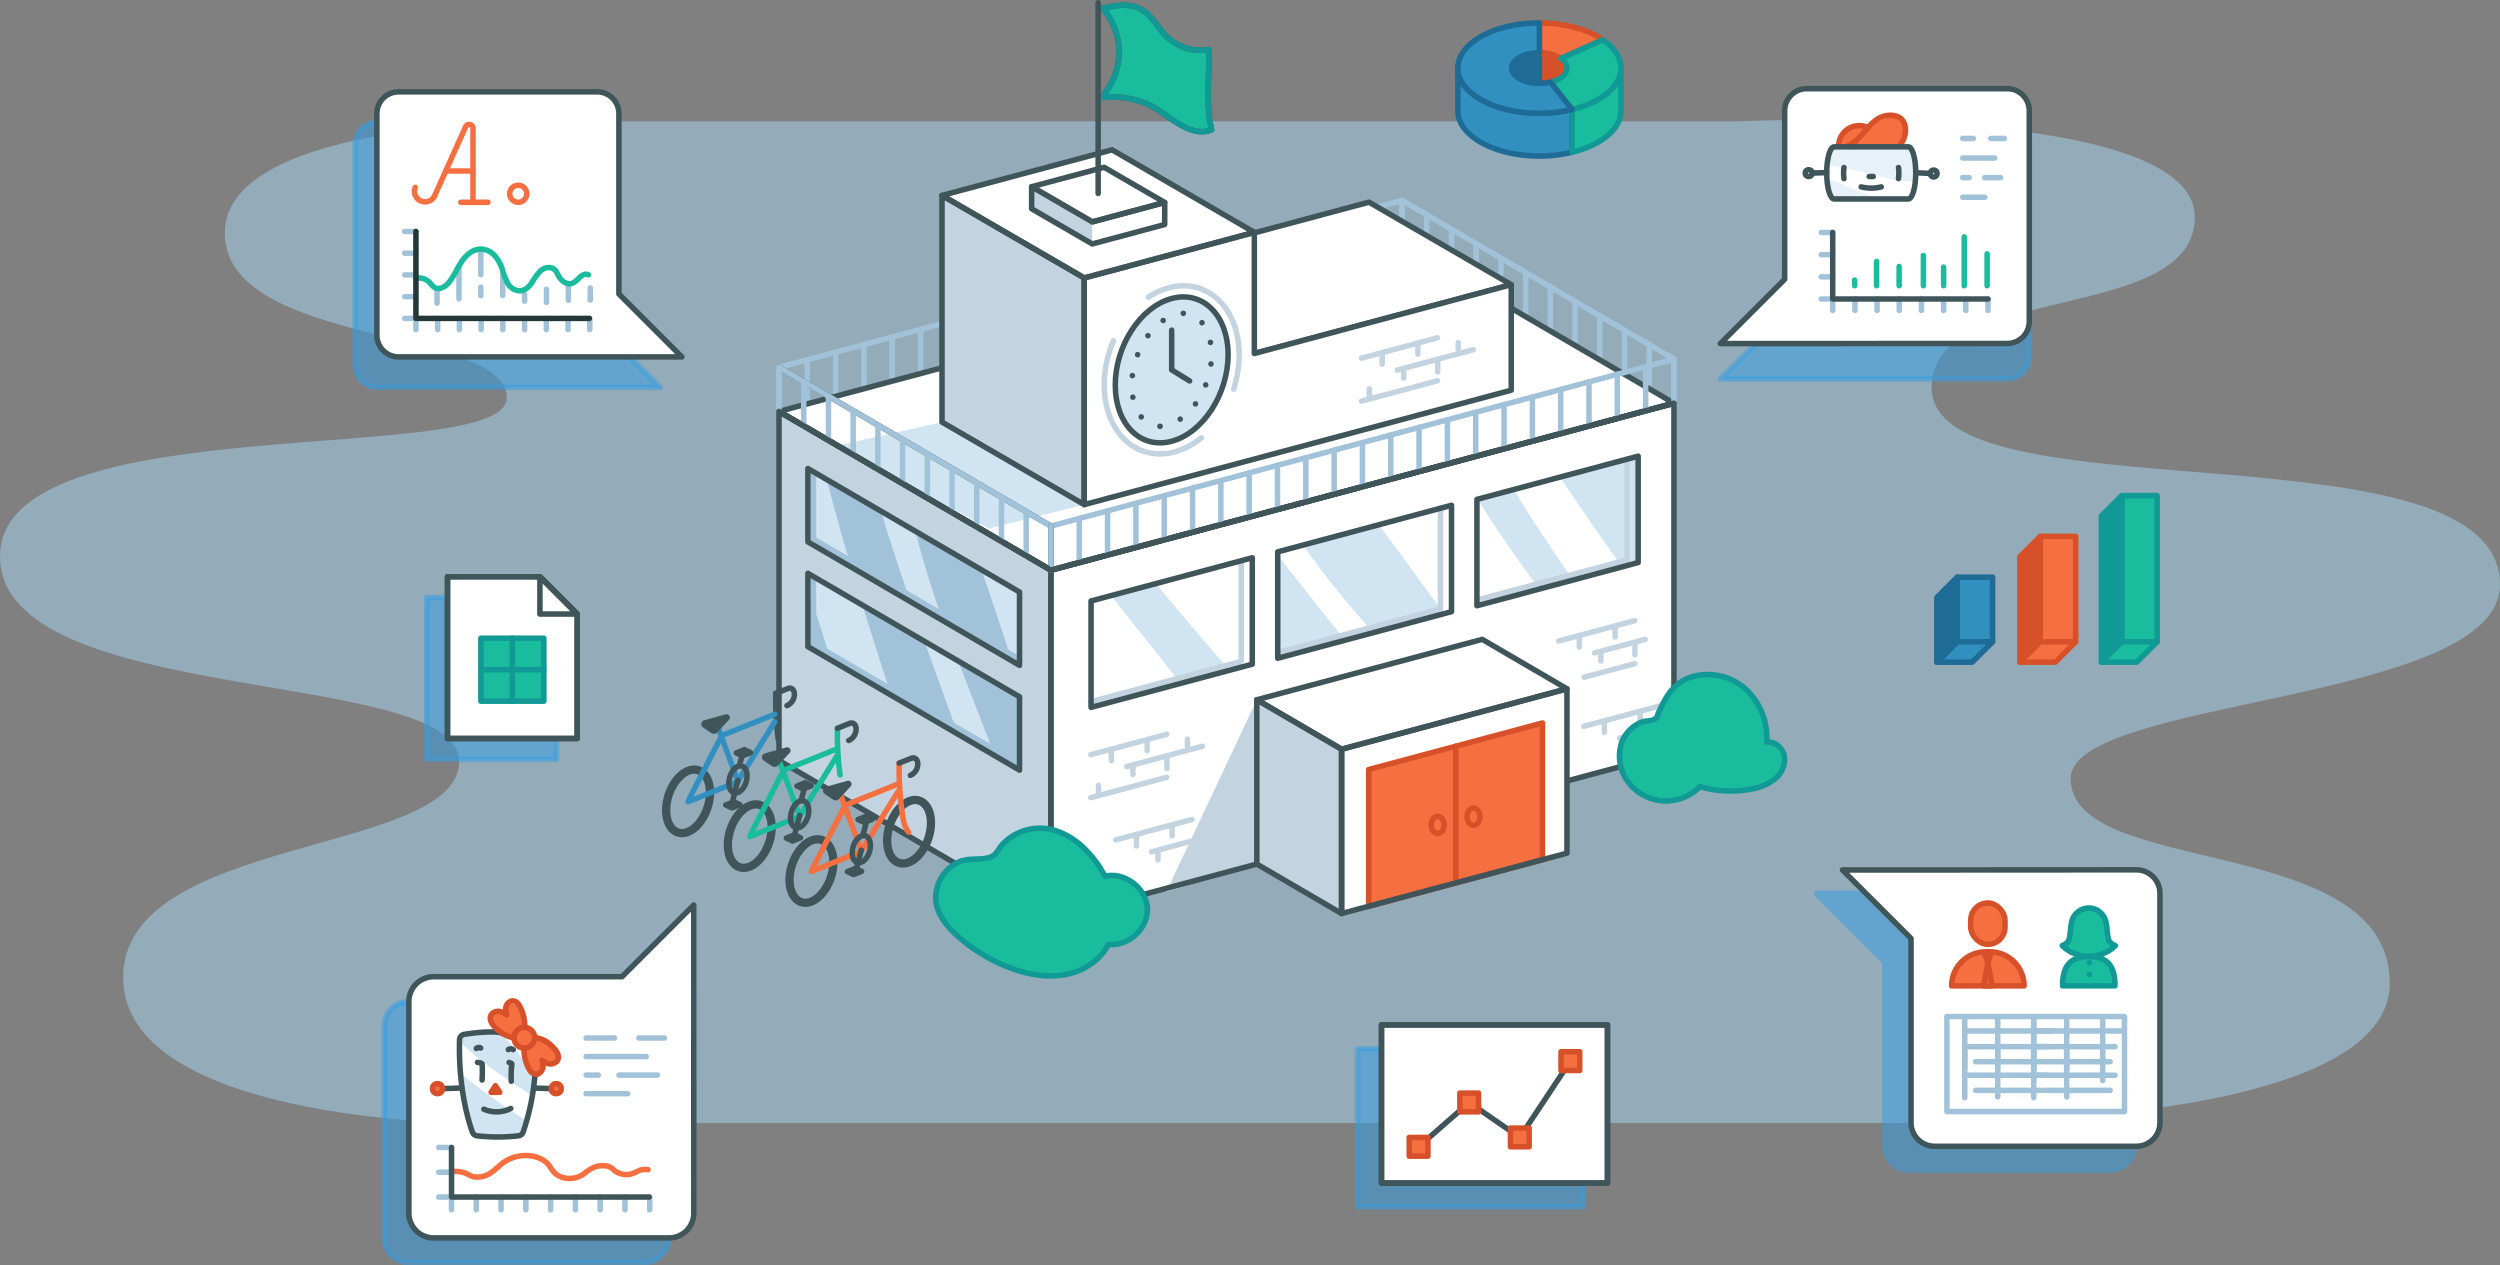 <svg xmlns="http://www.w3.org/2000/svg" viewBox="0 0 906.58 458.85"><rect x="0" y="0" width="906.58" height="458.85" fill="#808080" stroke="none"/><title>for-admins</title><g id="Layer_2" data-name="Layer 2"><g id="Layer_3" data-name="Layer 3"><path d="M568.29,24.69c0,2.28-2.48,4.25-6,5.1a16.9,16.9,0,0,1-4,.47V19.12a14.18,14.18,0,0,1,7.82,2.07A4.4,4.4,0,0,1,568.29,24.69Z" style="fill:#d65129;stroke:#d65129;stroke-linecap:round;stroke-linejoin:round;stroke-width:2px"/><path d="M81.52,84.48c0,41.53,102.24,34.06,102.24,59.75S0,146.48,0,201.71s166.5,40,166.5,74.34S44.66,302.49,44.66,354.44s123.53,52.8,123.53,52.8H689.1s177.5,4.1,177.5-50.73-115.72-37.86-115.72-74.19c0-29.27,155.7-27.29,155.7-70.31,0-60.18-206.12-23.23-206.12-71.55,0-38.71,95.44-22.69,95.44-61.73C795.89,36.44,630.43,44,630.43,44H199.06S81.52,42.95,81.52,84.48Z" style="fill:#a9d7f3;opacity:0.5"/><path d="M570.06,39.69V55.21a50.51,50.51,0,0,1-11.83,1.37c-16.33,0-29.57-7.33-29.57-16.37V24.69c0,9,13.24,16.37,29.57,16.37A50.51,50.51,0,0,0,570.06,39.69Z" style="fill:#3290c1;stroke:#1e6b96;stroke-linecap:round;stroke-linejoin:round;stroke-width:2px"/><path d="M558.23,19.12V30.25c-5.55,0-10.05-2.49-10.05-5.56S552.68,19.12,558.23,19.12Z" style="fill:#1e6b96;stroke:#1e6b96;stroke-linecap:round;stroke-linejoin:round;stroke-width:2px"/><path d="M581.24,14.4l-15.19,6.79a14.18,14.18,0,0,0-7.82-2.07V8.32C567.53,8.32,575.83,10.69,581.24,14.4Z" style="fill:#f56f40;stroke:#d65129;stroke-linecap:round;stroke-linejoin:round;stroke-width:2px"/><path d="M587.81,24.69V40.21c0,6.71-7.3,12.48-17.75,15V39.69C580.51,37.17,587.81,31.4,587.81,24.69Z" style="fill:#19bc9c;stroke:#109995;stroke-linecap:round;stroke-linejoin:round;stroke-width:2px"/><path d="M587.81,24.69c0,6.71-7.3,12.48-17.75,15l-7.81-9.9c3.55-.85,6-2.82,6-5.1a4.4,4.4,0,0,0-2.24-3.49l15.19-6.79C585.35,17.21,587.81,20.79,587.81,24.69Z" style="fill:#19bc9c;stroke:#109995;stroke-linecap:round;stroke-linejoin:round;stroke-width:2px"/><path d="M570.06,39.69a50.51,50.51,0,0,1-11.83,1.37c-16.33,0-29.57-7.33-29.57-16.37S541.9,8.32,558.23,8.32v10.8c-5.55,0-10.05,2.49-10.05,5.56s4.5,5.56,10.05,5.56a16.9,16.9,0,0,0,4-.47Z" style="fill:#3290c1;stroke:#1e6b96;stroke-linecap:round;stroke-linejoin:round;stroke-width:2px"/><rect x="709.74" y="209.29" width="12.84" height="23.44" style="fill:#3290c1;stroke:#1e6b96;stroke-linecap:round;stroke-linejoin:round;stroke-width:2px"/><polygon points="702.35 240.13 715.19 240.13 722.58 232.74 709.74 232.74 702.35 240.13" style="fill:#3290c1;stroke:#1e6b96;stroke-linecap:round;stroke-linejoin:round;stroke-width:2px"/><polygon points="709.74 232.74 709.74 209.29 702.35 216.68 702.35 240.13 709.74 232.74" style="fill:#1e6b96;stroke:#1e6b96;stroke-linecap:round;stroke-linejoin:round;stroke-width:2px"/><rect x="739.87" y="194.51" width="12.84" height="38.22" style="fill:#f56f40;stroke:#d65129;stroke-linecap:round;stroke-linejoin:round;stroke-width:2px"/><polygon points="739.87 232.74 739.87 194.51 732.48 201.9 732.48 240.13 739.87 232.74" style="fill:#d65129;stroke:#d65129;stroke-linecap:round;stroke-linejoin:round;stroke-width:2px"/><polygon points="732.48 240.13 745.32 240.13 752.71 232.74 739.87 232.74 732.48 240.13" style="fill:#f56f40;stroke:#d65129;stroke-linecap:round;stroke-linejoin:round;stroke-width:2px"/><rect x="769.42" y="179.74" width="12.84" height="53" style="fill:#19bc9c;stroke:#109995;stroke-linecap:round;stroke-linejoin:round;stroke-width:2px"/><polygon points="769.42 232.74 769.42 179.74 762.03 187.13 762.03 240.13 769.42 232.74" style="fill:#109995;stroke:#109995;stroke-linecap:round;stroke-linejoin:round;stroke-width:2px"/><polygon points="762.03 240.13 774.87 240.13 782.26 232.74 769.42 232.74 762.03 240.13" style="fill:#19bc9c;stroke:#109995;stroke-linecap:round;stroke-linejoin:round;stroke-width:2px"/><path d="M216.55,117.62V52.22a7.88,7.88,0,0,0-7.88-7.88h-72a7.88,7.88,0,0,0-7.88,7.88v80.35a7.88,7.88,0,0,0,7.88,7.88H239.39Z" style="fill:#329ee4;stroke:#329ee4;stroke-linecap:round;stroke-linejoin:round;stroke-width:2px;opacity:0.5"/><path d="M224.43,129.43h22.84l-22.84-22.84V41.19a7.88,7.88,0,0,0-7.88-7.88h-72a7.88,7.88,0,0,0-7.88,7.88v80.35a7.88,7.88,0,0,0,7.88,7.88Z" style="fill:#fff"/><path d="M224.43,129.43h22.84l-22.84-22.84V41.19a7.88,7.88,0,0,0-7.88-7.88h-72a7.88,7.88,0,0,0-7.88,7.88v80.35a7.88,7.88,0,0,0,7.88,7.88Z" style="fill:none;stroke:#3f555a;stroke-linecap:round;stroke-linejoin:round;stroke-width:2px"/><path d="M157.57,71.09a3.84,3.84,0,0,1-7-3.14" style="fill:none;stroke:#f56f40;stroke-linecap:round;stroke-linejoin:round;stroke-width:2px"/><path d="M157.57,71.09,168.84,46a1.4,1.4,0,0,1,2.69.57V73.36" style="fill:none;stroke:#f56f40;stroke-linecap:round;stroke-linejoin:round;stroke-width:2px"/><line x1="167.11" y1="73.36" x2="176.96" y2="73.36" style="fill:none;stroke:#f56f40;stroke-linecap:round;stroke-linejoin:round;stroke-width:2px"/><line x1="161.64" y1="62.01" x2="171.49" y2="62.01" style="fill:none;stroke:#f56f40;stroke-linecap:round;stroke-linejoin:round;stroke-width:2px"/><circle cx="187.93" cy="70.26" r="3.1" style="fill:none;stroke:#f56f40;stroke-linecap:round;stroke-linejoin:round;stroke-width:2px"/><line x1="150.83" y1="115.46" x2="146.76" y2="115.46" style="fill:none;stroke:#a1c2d8;stroke-linecap:round;stroke-linejoin:round;stroke-width:2px"/><line x1="150.83" y1="115.46" x2="150.83" y2="119.53" style="fill:none;stroke:#a1c2d8;stroke-linecap:round;stroke-linejoin:round;stroke-width:2px"/><line x1="158.71" y1="115.46" x2="158.71" y2="119.53" style="fill:none;stroke:#a1c2d8;stroke-linecap:round;stroke-linejoin:round;stroke-width:2px"/><line x1="166.59" y1="115.46" x2="166.59" y2="119.53" style="fill:none;stroke:#a1c2d8;stroke-linecap:round;stroke-linejoin:round;stroke-width:2px"/><line x1="174.47" y1="115.46" x2="174.47" y2="119.53" style="fill:none;stroke:#a1c2d8;stroke-linecap:round;stroke-linejoin:round;stroke-width:2px"/><line x1="182.35" y1="115.46" x2="182.35" y2="119.53" style="fill:none;stroke:#a1c2d8;stroke-linecap:round;stroke-linejoin:round;stroke-width:2px"/><line x1="190.23" y1="115.46" x2="190.23" y2="119.53" style="fill:none;stroke:#a1c2d8;stroke-linecap:round;stroke-linejoin:round;stroke-width:2px"/><line x1="198.11" y1="115.46" x2="198.11" y2="119.53" style="fill:none;stroke:#a1c2d8;stroke-linecap:round;stroke-linejoin:round;stroke-width:2px"/><line x1="205.99" y1="115.46" x2="205.99" y2="119.53" style="fill:none;stroke:#a1c2d8;stroke-linecap:round;stroke-linejoin:round;stroke-width:2px"/><line x1="213.87" y1="115.46" x2="213.87" y2="119.53" style="fill:none;stroke:#a1c2d8;stroke-linecap:round;stroke-linejoin:round;stroke-width:2px"/><line x1="150.83" y1="107.58" x2="146.76" y2="107.58" style="fill:none;stroke:#a1c2d8;stroke-linecap:round;stroke-linejoin:round;stroke-width:2px"/><line x1="150.83" y1="99.7" x2="146.76" y2="99.7" style="fill:none;stroke:#a1c2d8;stroke-linecap:round;stroke-linejoin:round;stroke-width:2px"/><line x1="150.83" y1="91.82" x2="146.76" y2="91.82" style="fill:none;stroke:#a1c2d8;stroke-linecap:round;stroke-linejoin:round;stroke-width:2px"/><line x1="150.83" y1="83.94" x2="146.76" y2="83.94" style="fill:none;stroke:#a1c2d8;stroke-linecap:round;stroke-linejoin:round;stroke-width:2px"/><line x1="158.49" y1="109.95" x2="158.49" y2="105.53" style="fill:none;stroke:#a1c2d8;stroke-linecap:round;stroke-linejoin:round;stroke-width:2px"/><line x1="166.43" y1="108.35" x2="166.43" y2="96.53" style="fill:none;stroke:#a1c2d8;stroke-linecap:round;stroke-linejoin:round;stroke-width:2px"/><line x1="174.36" y1="107.23" x2="174.36" y2="104.13" style="fill:none;stroke:#a1c2d8;stroke-linecap:round;stroke-linejoin:round;stroke-width:2px"/><line x1="174.36" y1="99.63" x2="174.36" y2="91.36" style="fill:none;stroke:#a1c2d8;stroke-linecap:round;stroke-linejoin:round;stroke-width:2px"/><line x1="182.3" y1="107.13" x2="182.3" y2="99.81" style="fill:none;stroke:#a1c2d8;stroke-linecap:round;stroke-linejoin:round;stroke-width:2px"/><line x1="190.24" y1="109.2" x2="190.24" y2="106.76" style="fill:none;stroke:#a1c2d8;stroke-linecap:round;stroke-linejoin:round;stroke-width:2px"/><line x1="198.17" y1="109.67" x2="198.17" y2="104.88" style="fill:none;stroke:#a1c2d8;stroke-linecap:round;stroke-linejoin:round;stroke-width:2px"/><line x1="206.11" y1="108.92" x2="206.11" y2="103.66" style="fill:none;stroke:#a1c2d8;stroke-linecap:round;stroke-linejoin:round;stroke-width:2px"/><line x1="214.05" y1="108.82" x2="214.05" y2="104.4" style="fill:none;stroke:#a1c2d8;stroke-linecap:round;stroke-linejoin:round;stroke-width:2px"/><path d="M150.73,100.95a5.26,5.26,0,0,1,4.85,1.28c.74.71,1.28,1.66,2.2,2.12,1.69.84,3.69-.39,4.91-1.82,1.94-2.28,3-5.13,4.68-7.62s4.27-4.72,7.28-4.58a7.18,7.18,0,0,1,4.91,2.56,14.34,14.34,0,0,1,2.64,4.95,22.12,22.12,0,0,0,2,5,5.19,5.19,0,0,0,4.49,2.62c1.77-.14,3.18-1.5,4.18-2.95a22.12,22.12,0,0,1,3.1-4.25c1.32-1.17,3.43-1.74,4.86-.7,1,.7,1.35,1.92,2,2.94,1,1.63,3,2.89,4.77,2.22a9,9,0,0,0,2.65-2.21c.85-.79,2.13-1.41,3.15-.85" style="fill:none;stroke:#19bc9c;stroke-linecap:round;stroke-linejoin:round;stroke-width:2px"/><polyline points="213.71 115.46 150.83 115.46 150.83 83.94" style="fill:none;stroke:#243839;stroke-linecap:round;stroke-linejoin:round;stroke-width:2px"/><path d="M216.55,363.17H148.28a9,9,0,0,0-9,9v76.72a9,9,0,0,0,9,9H233.6a9,9,0,0,0,9-9V337.13Z" style="fill:#329ee4;stroke:#329ee4;stroke-linecap:round;stroke-linejoin:round;stroke-width:2px;opacity:0.5"/><path d="M251.57,354.19v-26l-26,26H157.27a9,9,0,0,0-9,9v76.72a9,9,0,0,0,9,9h85.32a9,9,0,0,0,9-9Z" style="fill:#fff"/><path d="M251.57,354.19v-26l-26,26H157.27a9,9,0,0,0-9,9v76.72a9,9,0,0,0,9,9h85.32a9,9,0,0,0,9-9Z" style="fill:none;stroke:#3f555a;stroke-linecap:round;stroke-linejoin:round;stroke-width:2px"/><path d="M191.35,387.15a7.26,7.26,0,0,0,1,2.3,2.85,2.85,0,0,0,2.1,1.24,1.56,1.56,0,0,0,1.29-.53,2.21,2.21,0,0,0,.35-.86,15.22,15.22,0,0,0,.39-4.56c.78.14,1.39.76,2.15,1,1.57.48,3.23-1,3.47-2.6a6,6,0,0,0-1.62-4.5c-1.47-1.8-3.69-3.26-6-2.88a6.17,6.17,0,0,0-2.7-3.07,5.9,5.9,0,0,1-1.3-.8,3.25,3.25,0,0,1-.7-1.13c-.86-2.09-1-4.61-2.61-6.18a1.77,1.77,0,0,0-3.05.67c-.41.77-.56,1.66-.94,2.44q-1.46-.4-2.95-.71a1.51,1.51,0,0,0-1,0,1.41,1.41,0,0,0-.58,1.17,7.6,7.6,0,0,0,4.95,7.73,8.35,8.35,0,0,1,1.62.61c1.64,1,1.89,3.24,3.54,4.2,1.17.68,1.33.46,1.57,2A35.26,35.26,0,0,0,191.35,387.15Z" style="fill:#f56f40"/><path d="M171.77,411.72a65.49,65.49,0,0,0,17.47,0,47.34,47.34,0,0,0,1.77-5.31,231.54,231.54,0,0,1-24-17.3C168.16,403.39,171.77,411.72,171.77,411.72Z" style="fill:#d0e4f1"/><path d="M194,389.51l-12.19-15s-4-1.09-15.12.84c0,.84,0,1.64-.06,2.45,8.07,7.86,17.21,13.61,26.36,19.65C193.39,395.08,193.75,392.43,194,389.51Z" style="fill:#d0e4f1"/><path d="M166.63,377.81a111.26,111.26,0,0,0,.34,11.3,231.54,231.54,0,0,0,24,17.3,85.19,85.19,0,0,0,2-9C183.84,391.43,174.7,385.67,166.63,377.81Z" style="fill:#fff"/><path d="M194,389.51a83.89,83.89,0,0,1-4.32,21.08,2,2,0,0,1-1.63,1.29,66.85,66.85,0,0,1-15.11,0,2,2,0,0,1-1.6-1.28c-1.32-3.6-5.17-15.7-4.7-33.61a2,2,0,0,1,1.69-1.9c9.88-1.55,13.49-.57,13.49-.57" style="fill:none;stroke:#3f555a;stroke-linecap:round;stroke-linejoin:round;stroke-width:2px"/><path d="M193.79,394.57l6.41.21" style="fill:none;stroke:#3f555a;stroke-linecap:round;stroke-linejoin:round;stroke-width:2px"/><circle cx="201.71" cy="394.78" r="1.82" style="fill:#f56f40;stroke:#d65129;stroke-linecap:round;stroke-linejoin:round;stroke-width:2px"/><path d="M166.58,394.57l-6.41.21" style="fill:none;stroke:#3f555a;stroke-linecap:round;stroke-linejoin:round;stroke-width:2px"/><circle cx="158.65" cy="394.78" r="1.82" style="fill:#f56f40;stroke:#d65129;stroke-linecap:round;stroke-linejoin:round;stroke-width:2px"/><path d="M173.15,385.26a3.63,3.63,0,0,1,1.5.39.41.41,0,0,1,.16.12.43.43,0,0,1,.06.23,54.72,54.72,0,0,1-.06,5.64v-.12" style="fill:none;stroke:#3f555a;stroke-linecap:round;stroke-linejoin:round;stroke-width:2px"/><path d="M184.62,385.28l.81.36a.26.26,0,0,1,.19.34,33.67,33.67,0,0,0-.21,6.12" style="fill:none;stroke:#3f555a;stroke-linecap:round;stroke-linejoin:round;stroke-width:2px"/><path d="M175.48,402.24a11.48,11.48,0,0,0,9.74-.27" style="fill:none;stroke:#3f555a;stroke-linecap:round;stroke-linejoin:round;stroke-width:2px"/><circle cx="190.15" cy="376.27" r="3.76" transform="translate(-229.66 337.59) rotate(-57.92)" style="fill:none;stroke:#d65129;stroke-linecap:round;stroke-linejoin:round;stroke-width:2px"/><path d="M186.29,376.36a12.57,12.57,0,0,1-7.61-4.79c-.79-1.08-1.34-2.67-.34-3.86a3.07,3.07,0,0,1,2.85-.92A6.52,6.52,0,0,1,183.7,368a6.34,6.34,0,0,1-.28-2.66,3,3,0,0,1,1.73-2.25,2.31,2.31,0,0,1,2.09.29,4.34,4.34,0,0,1,1.27,1.57,15,15,0,0,1,1.76,7.45" style="fill:none;stroke:#d65129;stroke-linecap:round;stroke-linejoin:round;stroke-width:2px"/><path d="M194,376.19a12.57,12.57,0,0,1,7.61,4.79c.79,1.08,1.34,2.67.34,3.86a3.07,3.07,0,0,1-2.85.92,6.52,6.52,0,0,1-2.51-1.26,6.34,6.34,0,0,1,.28,2.66,3,3,0,0,1-1.73,2.25,2.31,2.31,0,0,1-2.09-.29,4.34,4.34,0,0,1-1.27-1.57,15,15,0,0,1-1.76-7.45" style="fill:none;stroke:#d65129;stroke-linecap:round;stroke-linejoin:round;stroke-width:2px"/><path d="M184.34,380.61a1.72,1.72,0,0,1,1.77,0" style="fill:none;stroke:#3f555a;stroke-linecap:round;stroke-linejoin:round;stroke-width:2px"/><path d="M172.73,380.21a1.37,1.37,0,0,1,1.57-.16" style="fill:none;stroke:#3f555a;stroke-linecap:round;stroke-linejoin:round;stroke-width:2px"/><polygon points="179.66 393.71 178.09 396.1 181.24 396.1 179.66 393.71" style="fill:#f56f40;stroke:#d65129;stroke-linecap:round;stroke-linejoin:round;stroke-width:2px"/><path d="M163.63,424.87a11,11,0,0,1,5.53.7,11.85,11.85,0,0,0,2.51,1.16,8.41,8.41,0,0,0,5.6-1c2.21-1.25,3.44-2.82,5.33-4.18a14,14,0,0,1,8.3-2.52,12.6,12.6,0,0,1,5.6,1.4,8.65,8.65,0,0,1,3,2.72,10.28,10.28,0,0,0,2.28,2.75,8.42,8.42,0,0,0,5.12,1.44,8.92,8.92,0,0,0,4.77-1.62,18.43,18.43,0,0,1,3.53-2.33,8.66,8.66,0,0,1,5.54-.39,6.73,6.73,0,0,1,2.24,1.62,7.43,7.43,0,0,0,5.44,1.22,11.93,11.93,0,0,0,3-1.21,5.87,5.87,0,0,1,3.59-.47" style="fill:none;stroke:#f56f40;stroke-linecap:round;stroke-linejoin:round;stroke-width:2px"/><line x1="163.74" y1="434.08" x2="159.1" y2="434.08" style="fill:none;stroke:#a1c2d8;stroke-linecap:round;stroke-linejoin:round;stroke-width:2px"/><line x1="163.74" y1="434.08" x2="163.74" y2="438.71" style="fill:none;stroke:#a1c2d8;stroke-linecap:round;stroke-linejoin:round;stroke-width:2px"/><line x1="172.72" y1="434.08" x2="172.72" y2="438.71" style="fill:none;stroke:#a1c2d8;stroke-linecap:round;stroke-linejoin:round;stroke-width:2px"/><line x1="181.7" y1="434.08" x2="181.7" y2="438.71" style="fill:none;stroke:#a1c2d8;stroke-linecap:round;stroke-linejoin:round;stroke-width:2px"/><line x1="190.69" y1="434.08" x2="190.69" y2="438.71" style="fill:none;stroke:#a1c2d8;stroke-linecap:round;stroke-linejoin:round;stroke-width:2px"/><line x1="199.67" y1="434.08" x2="199.67" y2="438.71" style="fill:none;stroke:#a1c2d8;stroke-linecap:round;stroke-linejoin:round;stroke-width:2px"/><line x1="208.66" y1="434.08" x2="208.66" y2="438.71" style="fill:none;stroke:#a1c2d8;stroke-linecap:round;stroke-linejoin:round;stroke-width:2px"/><line x1="217.64" y1="434.08" x2="217.64" y2="438.71" style="fill:none;stroke:#a1c2d8;stroke-linecap:round;stroke-linejoin:round;stroke-width:2px"/><line x1="226.63" y1="434.08" x2="226.63" y2="438.71" style="fill:none;stroke:#a1c2d8;stroke-linecap:round;stroke-linejoin:round;stroke-width:2px"/><line x1="235.61" y1="434.08" x2="235.61" y2="438.71" style="fill:none;stroke:#a1c2d8;stroke-linecap:round;stroke-linejoin:round;stroke-width:2px"/><line x1="163.74" y1="425.09" x2="159.1" y2="425.09" style="fill:none;stroke:#a1c2d8;stroke-linecap:round;stroke-linejoin:round;stroke-width:2px"/><line x1="163.74" y1="416.11" x2="159.1" y2="416.11" style="fill:none;stroke:#a1c2d8;stroke-linecap:round;stroke-linejoin:round;stroke-width:2px"/><polyline points="235.43 434.08 163.74 434.08 163.74 416.11" style="fill:none;stroke:#3f555a;stroke-linecap:round;stroke-linejoin:round;stroke-width:2px"/><line x1="212.54" y1="376.41" x2="222.84" y2="376.41" style="fill:none;stroke:#a1c2d8;stroke-linecap:round;stroke-linejoin:round;stroke-width:2px"/><line x1="231.66" y1="376.41" x2="240.93" y2="376.41" style="fill:none;stroke:#a1c2d8;stroke-linecap:round;stroke-linejoin:round;stroke-width:2px"/><line x1="212.54" y1="383.14" x2="234.36" y2="383.14" style="fill:none;stroke:#a1c2d8;stroke-linecap:round;stroke-linejoin:round;stroke-width:2px"/><line x1="212.54" y1="389.87" x2="216.97" y2="389.87" style="fill:none;stroke:#a1c2d8;stroke-linecap:round;stroke-linejoin:round;stroke-width:2px"/><line x1="224.46" y1="389.87" x2="238.35" y2="389.87" style="fill:none;stroke:#a1c2d8;stroke-linecap:round;stroke-linejoin:round;stroke-width:2px"/><line x1="212.54" y1="396.6" x2="227.62" y2="396.6" style="fill:none;stroke:#a1c2d8;stroke-linecap:round;stroke-linejoin:round;stroke-width:2px"/><path d="M727.93,45h-72.7a8,8,0,0,0-8,8v61.12l-23.31,23.31H727.93a8,8,0,0,0,8-8V53A8,8,0,0,0,727.93,45Z" style="fill:#329ee4;stroke:#329ee4;stroke-linecap:round;stroke-linejoin:round;stroke-width:2px;opacity:0.5"/><path d="M647.19,124.59H623.87l23.31-23.31V40.16a8,8,0,0,1,8-8h72.7a8,8,0,0,1,8,8v76.39a8,8,0,0,1-8,8Z" style="fill:#fff"/><path d="M647.19,124.59H623.87l23.31-23.31V40.16a8,8,0,0,1,8-8h72.7a8,8,0,0,1,8,8v76.39a8,8,0,0,1-8,8Z" style="fill:none;stroke:#3f555a;stroke-linecap:round;stroke-linejoin:round;stroke-width:2px"/><path d="M670.41,47.21a5.41,5.41,0,0,1,5.75-1,1.49,1.49,0,0,0,.51.2,1.26,1.26,0,0,0,.78-.28c2.62-1.69,5.42-3.39,8.61-3.67a3.88,3.88,0,0,1,4.65,3.5c.48,1.72.7,3.7-.47,5.1a5.85,5.85,0,0,1-2.3,1.51,16.31,16.31,0,0,1-6.26,1.23,32.76,32.76,0,0,0-4.32,0c-1.48.19-2.88.79-4.37.87a12.83,12.83,0,0,1-3.52-.47c-1.81-.41-2.48-1.15-1.83-2.73A11,11,0,0,1,670.41,47.21Z" style="fill:#f56f40"/><path d="M669.39,53.11c2.85-.8,4.92-3.2,6.82-5.47s4-4.67,6.81-5.49c2.38-.68,5.79-.56,7.19,1.87,1.67,2.9.57,7.07-1.81,9.23" style="fill:none;stroke:#d65129;stroke-linecap:round;stroke-linejoin:round;stroke-width:2px"/><path d="M666.75,52.49a7.51,7.51,0,0,1,10.39-6.36" style="fill:none;stroke:#d65129;stroke-linecap:round;stroke-linejoin:round;stroke-width:2px"/><path d="M694.58,65.54c.08-.9.12-1.85.12-2.84,0-5.22-1.21-9.46-2.71-9.46H665.13c-1.24,0-2.28,2.89-2.6,6.83,7.72.63,15.09,2.94,22.46,4.78A25.62,25.62,0,0,0,694.58,65.54Z" style="fill:#e7f1f8"/><path d="M694.58,65.54a25.62,25.62,0,0,1-9.6-.68c-7.37-1.84-14.73-4.15-22.46-4.78-.07.83-.11,1.71-.11,2.62,0,.65,0,1.27.05,1.88C668.7,67,675,70,681.31,72.16H692C693.21,72.16,694.24,69.38,694.58,65.54Z" style="fill:#fff"/><path d="M665.13,72.16h16.19C675,70,668.7,67,662.47,64.59,662.72,68.91,663.81,72.16,665.13,72.16Z" style="fill:#e7f1f8"/><path d="M692,72.16c1.5,0,2.71-4.23,2.71-9.46s-1.21-9.46-2.71-9.46H665.13c-1.5,0-2.71,4.23-2.71,9.46s1.21,9.46,2.71,9.46Z" style="fill:none;stroke:#3f555a;stroke-linecap:round;stroke-linejoin:round;stroke-width:2px"/><path d="M668.68,60.75a15.82,15.82,0,0,0,0,4" style="fill:none;stroke:#3f555a;stroke-linecap:round;stroke-linejoin:round;stroke-width:2px"/><path d="M688.45,60.75a15.82,15.82,0,0,1,0,4" style="fill:none;stroke:#3f555a;stroke-linecap:round;stroke-linejoin:round;stroke-width:2px"/><path d="M677.83,64h1.47" style="fill:none;stroke:#3f555a;stroke-linecap:round;stroke-linejoin:round;stroke-width:2px"/><path d="M674.92,67.77a15,15,0,0,0,7.28,0" style="fill:none;stroke:#3f555a;stroke-linecap:round;stroke-linejoin:round;stroke-width:2px"/><path d="M694.71,62.64l5.27.25" style="fill:none;stroke:#3f555a;stroke-linecap:round;stroke-linejoin:round;stroke-width:2px"/><circle cx="701.23" cy="62.92" r="1.25" transform="translate(627.9 763.14) rotate(-89.15)" style="fill:none;stroke:#3f555a;stroke-linecap:round;stroke-linejoin:round;stroke-width:2px"/><path d="M662.41,62.59l-5.27.17" style="fill:none;stroke:#3f555a;stroke-linecap:round;stroke-linejoin:round;stroke-width:2px"/><circle cx="655.89" cy="62.77" r="1.25" style="fill:none;stroke:#3f555a;stroke-linecap:round;stroke-linejoin:round;stroke-width:2px"/><line x1="711.75" y1="50.2" x2="715.61" y2="50.2" style="fill:none;stroke:#a1c2d8;stroke-linecap:round;stroke-linejoin:round;stroke-width:2px"/><line x1="721.91" y1="50.2" x2="726.83" y2="50.2" style="fill:none;stroke:#a1c2d8;stroke-linecap:round;stroke-linejoin:round;stroke-width:2px"/><line x1="711.75" y1="57.31" x2="723.34" y2="57.31" style="fill:none;stroke:#a1c2d8;stroke-linecap:round;stroke-linejoin:round;stroke-width:2px"/><line x1="711.75" y1="64.42" x2="714.1" y2="64.42" style="fill:none;stroke:#a1c2d8;stroke-linecap:round;stroke-linejoin:round;stroke-width:2px"/><line x1="719.69" y1="64.42" x2="725.46" y2="64.42" style="fill:none;stroke:#a1c2d8;stroke-linecap:round;stroke-linejoin:round;stroke-width:2px"/><line x1="711.75" y1="71.53" x2="719.76" y2="71.53" style="fill:none;stroke:#a1c2d8;stroke-linecap:round;stroke-linejoin:round;stroke-width:2px"/><line x1="664.6" y1="108.43" x2="660.45" y2="108.43" style="fill:none;stroke:#a1c2d8;stroke-linecap:round;stroke-linejoin:round;stroke-width:2px"/><line x1="664.6" y1="108.43" x2="664.6" y2="112.58" style="fill:none;stroke:#a1c2d8;stroke-linecap:round;stroke-linejoin:round;stroke-width:2px"/><line x1="672.65" y1="108.43" x2="672.65" y2="112.58" style="fill:none;stroke:#a1c2d8;stroke-linecap:round;stroke-linejoin:round;stroke-width:2px"/><line x1="680.69" y1="108.43" x2="680.69" y2="112.58" style="fill:none;stroke:#a1c2d8;stroke-linecap:round;stroke-linejoin:round;stroke-width:2px"/><line x1="688.73" y1="108.43" x2="688.73" y2="112.58" style="fill:none;stroke:#a1c2d8;stroke-linecap:round;stroke-linejoin:round;stroke-width:2px"/><line x1="696.78" y1="108.43" x2="696.78" y2="112.58" style="fill:none;stroke:#a1c2d8;stroke-linecap:round;stroke-linejoin:round;stroke-width:2px"/><line x1="704.82" y1="108.43" x2="704.82" y2="112.58" style="fill:none;stroke:#a1c2d8;stroke-linecap:round;stroke-linejoin:round;stroke-width:2px"/><line x1="712.86" y1="108.43" x2="712.86" y2="112.58" style="fill:none;stroke:#a1c2d8;stroke-linecap:round;stroke-linejoin:round;stroke-width:2px"/><line x1="720.91" y1="108.43" x2="720.91" y2="112.58" style="fill:none;stroke:#a1c2d8;stroke-linecap:round;stroke-linejoin:round;stroke-width:2px"/><line x1="664.6" y1="100.39" x2="660.45" y2="100.39" style="fill:none;stroke:#a1c2d8;stroke-linecap:round;stroke-linejoin:round;stroke-width:2px"/><line x1="664.6" y1="92.35" x2="660.45" y2="92.35" style="fill:none;stroke:#a1c2d8;stroke-linecap:round;stroke-linejoin:round;stroke-width:2px"/><line x1="664.6" y1="84.3" x2="660.45" y2="84.3" style="fill:none;stroke:#a1c2d8;stroke-linecap:round;stroke-linejoin:round;stroke-width:2px"/><line x1="672.55" y1="103.61" x2="672.55" y2="101.57" style="fill:none;stroke:#19bc9c;stroke-linecap:round;stroke-linejoin:round;stroke-width:2px"/><line x1="680.5" y1="103.61" x2="680.5" y2="94.82" style="fill:none;stroke:#19bc9c;stroke-linecap:round;stroke-linejoin:round;stroke-width:2px"/><line x1="688.69" y1="103.61" x2="688.69" y2="96.63" style="fill:none;stroke:#19bc9c;stroke-linecap:round;stroke-linejoin:round;stroke-width:2px"/><line x1="697.48" y1="103.61" x2="697.48" y2="92.65" style="fill:none;stroke:#19bc9c;stroke-linecap:round;stroke-linejoin:round;stroke-width:2px"/><line x1="704.82" y1="103.61" x2="704.82" y2="96.87" style="fill:none;stroke:#19bc9c;stroke-linecap:round;stroke-linejoin:round;stroke-width:2px"/><line x1="712.29" y1="103.61" x2="712.29" y2="85.91" style="fill:none;stroke:#19bc9c;stroke-linecap:round;stroke-linejoin:round;stroke-width:2px"/><line x1="720.59" y1="103.61" x2="720.59" y2="92.05" style="fill:none;stroke:#19bc9c;stroke-linecap:round;stroke-linejoin:round;stroke-width:2px"/><polyline points="720.91 108.43 664.6 108.43 664.6 84.3" style="fill:none;stroke:#3f555a;stroke-linecap:round;stroke-linejoin:round;stroke-width:2px"/><g style="opacity:0.5"><path d="M683.57,324H658.74l24.83,24.83v66.8a8.57,8.57,0,0,0,8.57,8.57h73.14a8.57,8.57,0,0,0,8.57-8.57V332.61a8.57,8.57,0,0,0-8.57-8.57Z" style="fill:#329ee4;stroke:#329ee4;stroke-linecap:round;stroke-linejoin:round;stroke-width:2px"/><path d="M683.57,324H658.74l24.83,24.83v66.8a8.57,8.57,0,0,0,8.57,8.57h73.14a8.57,8.57,0,0,0,8.57-8.57V332.61a8.57,8.57,0,0,0-8.57-8.57Z" style="fill:#329ee4;stroke:#329ee4;stroke-linecap:round;stroke-linejoin:round;stroke-width:2px"/><rect x="705.22" y="336.01" width="12.44" height="14.99" rx="6.22" ry="6.22" style="fill:#329ee4;stroke:#329ee4;stroke-linecap:round;stroke-linejoin:round;stroke-width:2px"/><path d="M710.64,353.73h1.59a12.34,12.34,0,0,1,12.34,12.34v0a0,0,0,0,1,0,0H698.3a0,0,0,0,1,0,0v0A12.34,12.34,0,0,1,710.64,353.73Z" style="fill:#329ee4;stroke:#329ee4;stroke-linecap:round;stroke-linejoin:round;stroke-width:2px"/><path d="M748,355.44c-7.13,0-9.51,3.81-9.51,10.63h19C757.55,359.26,755.17,355.44,748,355.44Z" style="fill:#329ee4;stroke:#329ee4;stroke-linecap:round;stroke-linejoin:round;stroke-width:2px"/><polygon points="712.99 366.08 711.44 357.85 712.72 353.87 710.16 353.87 711.44 357.85 709.89 366.08 712.99 366.08" style="fill:#329ee4;stroke:#329ee4;stroke-linecap:round;stroke-linejoin:round;stroke-width:2px"/><path d="M748,355.39a13.67,13.67,0,0,1-9.63-3.91A5.77,5.77,0,0,0,740.5,350a3.17,3.17,0,0,0,.47-1.16c.43-1.83.37-3.72.77-5.56a6.56,6.56,0,0,1,3.21-4.66,6.34,6.34,0,0,1,6.19,0,6.56,6.56,0,0,1,3.21,4.66c.39,1.84.34,3.73.77,5.56a3.17,3.17,0,0,0,.47,1.16,5.77,5.77,0,0,0,2.09,1.45,13.67,13.67,0,0,1-9.63,3.91" style="fill:#329ee4;stroke:#329ee4;stroke-linecap:round;stroke-linejoin:round;stroke-width:2px"/><path d="M748.25,357.68V362" style="fill:#329ee4;stroke:#329ee4;stroke-linecap:round;stroke-linejoin:round;stroke-width:2px"/><rect x="696.58" y="377.19" width="64.39" height="34.46" style="fill:#329ee4;stroke:#329ee4;stroke-linecap:round;stroke-linejoin:round;stroke-width:2px"/><line x1="703.11" y1="377.74" x2="703.11" y2="406.47" style="fill:#329ee4;stroke:#329ee4;stroke-linecap:round;stroke-linejoin:round;stroke-width:2px"/><path d="M703.11,385h49.13" style="fill:#329ee4;stroke:#329ee4;stroke-linecap:round;stroke-linejoin:round;stroke-width:2px"/><path d="M703,394l.61-.14h45.29" style="fill:#329ee4;stroke:#329ee4;stroke-linecap:round;stroke-linejoin:round;stroke-width:2px"/><path d="M709.19,402.35h36.94" style="fill:#329ee4;stroke:#329ee4;stroke-linecap:round;stroke-linejoin:round;stroke-width:2px"/><line x1="721.68" y1="377.74" x2="721.68" y2="406.02" style="fill:#329ee4;stroke:#329ee4;stroke-linecap:round;stroke-linejoin:round;stroke-width:2px"/><line x1="741.94" y1="378.2" x2="741.94" y2="396.88" style="fill:#329ee4;stroke:#329ee4;stroke-linecap:round;stroke-linejoin:round;stroke-width:2px"/></g><path d="M693,315.48H668.16L693,340.31v66.8a8.57,8.57,0,0,0,8.57,8.57H774.7a8.57,8.57,0,0,0,8.57-8.57V324a8.57,8.57,0,0,0-8.57-8.57Z" style="fill:#fff"/><path d="M693,315.48H668.16L693,340.31v66.8a8.57,8.57,0,0,0,8.57,8.57H774.7a8.57,8.57,0,0,0,8.57-8.57V324a8.57,8.57,0,0,0-8.57-8.57Z" style="fill:none;stroke:#3f555a;stroke-linecap:round;stroke-linejoin:round;stroke-width:2px"/><rect x="714.64" y="327.45" width="12.44" height="14.99" rx="6.22" ry="6.22" style="fill:#f56f40;stroke:#d65129;stroke-linecap:round;stroke-linejoin:round;stroke-width:2px"/><path d="M720.06,345.17h1.59A12.34,12.34,0,0,1,734,357.51v0a0,0,0,0,1,0,0H707.72a0,0,0,0,1,0,0v0a12.34,12.34,0,0,1,12.34-12.34Z" style="fill:#f56f40;stroke:#d65129;stroke-linecap:round;stroke-linejoin:round;stroke-width:2px"/><path d="M757.46,346.88c-7.13,0-9.51,3.81-9.51,10.63h19C767,350.69,764.59,346.88,757.46,346.88Z" style="fill:#19bc9c;stroke:#109995;stroke-linecap:round;stroke-linejoin:round;stroke-width:2px"/><polygon points="722.41 357.51 720.86 349.29 722.14 345.31 719.58 345.31 720.86 349.29 719.31 357.51 722.41 357.51" style="fill:#f56f40;stroke:#d65129;stroke-linecap:round;stroke-linejoin:round;stroke-width:2px"/><path d="M757.46,346.83a13.67,13.67,0,0,1-9.63-3.91,5.77,5.77,0,0,0,2.09-1.45,3.17,3.17,0,0,0,.47-1.16c.43-1.83.37-3.72.77-5.56a6.56,6.56,0,0,1,3.21-4.66,6.34,6.34,0,0,1,6.19,0,6.56,6.56,0,0,1,3.21,4.66c.39,1.84.34,3.73.77,5.56a3.17,3.17,0,0,0,.47,1.16,5.77,5.77,0,0,0,2.09,1.45,13.67,13.67,0,0,1-9.63,3.91" style="fill:#19bc9c;stroke:#109995;stroke-linecap:round;stroke-linejoin:round;stroke-width:2px"/><path d="M757.67,349.11v4.29" style="fill:#19bc9c"/><line x1="757.67" y1="349.11" x2="757.67" y2="349.11" style="fill:none;stroke:#109995;stroke-linecap:round;stroke-linejoin:round;stroke-width:2px"/><line x1="757.67" y1="353.4" x2="757.67" y2="353.4" style="fill:none;stroke:#109995;stroke-linecap:round;stroke-linejoin:round;stroke-width:2px"/><rect x="706.01" y="368.63" width="64.39" height="34.46" style="fill:none;stroke:#a1c2d8;stroke-linecap:round;stroke-linejoin:round;stroke-width:2px"/><line x1="712.48" y1="369.17" x2="712.48" y2="387.68" style="fill:none;stroke:#a1c2d8;stroke-linecap:round;stroke-linejoin:round;stroke-width:2px"/><path d="M712.48,373.87h31.64" style="fill:none;stroke:#a1c2d8;stroke-linecap:round;stroke-linejoin:round;stroke-width:2px"/><path d="M712.38,379.64l.39-.09h29.18" style="fill:none;stroke:#a1c2d8;stroke-linecap:round;stroke-linejoin:round;stroke-width:2px"/><path d="M716.39,385h23.79" style="fill:none;stroke:#a1c2d8;stroke-linecap:round;stroke-linejoin:round;stroke-width:2px"/><line x1="724.44" y1="369.17" x2="724.44" y2="387.39" style="fill:none;stroke:#a1c2d8;stroke-linecap:round;stroke-linejoin:round;stroke-width:2px"/><line x1="737.49" y1="369.47" x2="737.49" y2="381.5" style="fill:none;stroke:#a1c2d8;stroke-linecap:round;stroke-linejoin:round;stroke-width:2px"/><line x1="737.49" y1="369.17" x2="737.49" y2="387.68" style="fill:none;stroke:#a1c2d8;stroke-linecap:round;stroke-linejoin:round;stroke-width:2px"/><path d="M737.49,373.87h31.64" style="fill:none;stroke:#a1c2d8;stroke-linecap:round;stroke-linejoin:round;stroke-width:2px"/><path d="M737.39,379.64l.39-.09H767" style="fill:none;stroke:#a1c2d8;stroke-linecap:round;stroke-linejoin:round;stroke-width:2px"/><path d="M741.41,385H765.2" style="fill:none;stroke:#a1c2d8;stroke-linecap:round;stroke-linejoin:round;stroke-width:2px"/><line x1="749.45" y1="369.17" x2="749.45" y2="387.39" style="fill:none;stroke:#a1c2d8;stroke-linecap:round;stroke-linejoin:round;stroke-width:2px"/><line x1="762.5" y1="369.47" x2="762.5" y2="381.5" style="fill:none;stroke:#a1c2d8;stroke-linecap:round;stroke-linejoin:round;stroke-width:2px"/><line x1="712.48" y1="379.55" x2="712.48" y2="398.05" style="fill:none;stroke:#a1c2d8;stroke-linecap:round;stroke-linejoin:round;stroke-width:2px"/><path d="M712.38,390l.39-.09h29.18" style="fill:none;stroke:#a1c2d8;stroke-linecap:round;stroke-linejoin:round;stroke-width:2px"/><path d="M716.39,395.4h23.79" style="fill:none;stroke:#a1c2d8;stroke-linecap:round;stroke-linejoin:round;stroke-width:2px"/><line x1="724.44" y1="379.55" x2="724.44" y2="397.76" style="fill:none;stroke:#a1c2d8;stroke-linecap:round;stroke-linejoin:round;stroke-width:2px"/><line x1="737.49" y1="379.84" x2="737.49" y2="391.88" style="fill:none;stroke:#a1c2d8;stroke-linecap:round;stroke-linejoin:round;stroke-width:2px"/><line x1="737.49" y1="379.55" x2="737.49" y2="398.05" style="fill:none;stroke:#a1c2d8;stroke-linecap:round;stroke-linejoin:round;stroke-width:2px"/><path d="M737.39,390l.39-.09H767" style="fill:none;stroke:#a1c2d8;stroke-linecap:round;stroke-linejoin:round;stroke-width:2px"/><path d="M741.41,395.4H765.2" style="fill:none;stroke:#a1c2d8;stroke-linecap:round;stroke-linejoin:round;stroke-width:2px"/><line x1="749.45" y1="379.55" x2="749.45" y2="397.76" style="fill:none;stroke:#a1c2d8;stroke-linecap:round;stroke-linejoin:round;stroke-width:2px"/><line x1="762.5" y1="379.84" x2="762.5" y2="391.88" style="fill:none;stroke:#a1c2d8;stroke-linecap:round;stroke-linejoin:round;stroke-width:2px"/><rect x="492.29" y="380.35" width="81.95" height="57.34" style="fill:#329ee4;stroke:#329ee4;stroke-linecap:round;stroke-linejoin:round;stroke-width:2px;opacity:0.5"/><rect x="500.97" y="371.66" width="81.95" height="57.34" style="fill:#fff;stroke:#3f555a;stroke-linecap:round;stroke-linejoin:round;stroke-width:2px"/><rect x="500.97" y="371.66" width="81.95" height="57.34" style="fill:none;stroke:#3f555a;stroke-linecap:round;stroke-linejoin:round;stroke-width:2px"/><polyline points="514.43 415.86 532.77 399.79 551.12 412.47 569.47 384.8" style="fill:none;stroke:#3f555a;stroke-linecap:round;stroke-linejoin:round;stroke-width:2px"/><rect x="511.03" y="412.47" width="6.79" height="6.79" style="fill:#f56f40;stroke:#d65129;stroke-linecap:round;stroke-linejoin:round;stroke-width:2px"/><rect x="529.38" y="396.4" width="6.79" height="6.79" style="fill:#f56f40;stroke:#d65129;stroke-linecap:round;stroke-linejoin:round;stroke-width:2px"/><rect x="547.73" y="409.07" width="6.79" height="6.79" style="fill:#f56f40;stroke:#d65129;stroke-linecap:round;stroke-linejoin:round;stroke-width:2px"/><rect x="566.07" y="381.4" width="6.79" height="6.79" style="fill:#f56f40;stroke:#d65129;stroke-linecap:round;stroke-linejoin:round;stroke-width:2px"/><line x1="282.49" y1="133.21" x2="282.49" y2="149.21" style="fill:none;stroke:#a1c2d8;stroke-linecap:round;stroke-linejoin:round;stroke-width:2px"/><line x1="292.76" y1="130.46" x2="292.76" y2="146.46" style="fill:none;stroke:#a1c2d8;stroke-linecap:round;stroke-linejoin:round;stroke-width:2px"/><line x1="303.03" y1="127.71" x2="303.03" y2="143.71" style="fill:none;stroke:#a1c2d8;stroke-linecap:round;stroke-linejoin:round;stroke-width:2px"/><line x1="313.3" y1="124.96" x2="313.3" y2="140.96" style="fill:none;stroke:#a1c2d8;stroke-linecap:round;stroke-linejoin:round;stroke-width:2px"/><line x1="323.57" y1="122.21" x2="323.57" y2="138.21" style="fill:none;stroke:#a1c2d8;stroke-linecap:round;stroke-linejoin:round;stroke-width:2px"/><line x1="333.84" y1="119.45" x2="333.84" y2="135.45" style="fill:none;stroke:#a1c2d8;stroke-linecap:round;stroke-linejoin:round;stroke-width:2px"/><line x1="344.11" y1="116.7" x2="344.11" y2="132.7" style="fill:none;stroke:#a1c2d8;stroke-linecap:round;stroke-linejoin:round;stroke-width:2px"/><line x1="354.38" y1="113.95" x2="354.38" y2="129.95" style="fill:none;stroke:#a1c2d8;stroke-linecap:round;stroke-linejoin:round;stroke-width:2px"/><line x1="364.65" y1="111.2" x2="364.65" y2="127.2" style="fill:none;stroke:#a1c2d8;stroke-linecap:round;stroke-linejoin:round;stroke-width:2px"/><line x1="374.92" y1="108.45" x2="374.92" y2="124.45" style="fill:none;stroke:#a1c2d8;stroke-linecap:round;stroke-linejoin:round;stroke-width:2px"/><line x1="385.19" y1="105.69" x2="385.19" y2="121.69" style="fill:none;stroke:#a1c2d8;stroke-linecap:round;stroke-linejoin:round;stroke-width:2px"/><line x1="395.46" y1="102.94" x2="395.46" y2="118.94" style="fill:none;stroke:#a1c2d8;stroke-linecap:round;stroke-linejoin:round;stroke-width:2px"/><line x1="405.73" y1="100.19" x2="405.73" y2="116.19" style="fill:none;stroke:#a1c2d8;stroke-linecap:round;stroke-linejoin:round;stroke-width:2px"/><line x1="416" y1="97.44" x2="416" y2="113.44" style="fill:none;stroke:#a1c2d8;stroke-linecap:round;stroke-linejoin:round;stroke-width:2px"/><line x1="426.27" y1="94.69" x2="426.27" y2="110.69" style="fill:none;stroke:#a1c2d8;stroke-linecap:round;stroke-linejoin:round;stroke-width:2px"/><line x1="436.54" y1="91.94" x2="436.54" y2="107.94" style="fill:none;stroke:#a1c2d8;stroke-linecap:round;stroke-linejoin:round;stroke-width:2px"/><line x1="446.81" y1="89.18" x2="446.81" y2="105.18" style="fill:none;stroke:#a1c2d8;stroke-linecap:round;stroke-linejoin:round;stroke-width:2px"/><line x1="457.08" y1="86.43" x2="457.08" y2="102.43" style="fill:none;stroke:#a1c2d8;stroke-linecap:round;stroke-linejoin:round;stroke-width:2px"/><line x1="467.35" y1="83.68" x2="467.35" y2="99.68" style="fill:none;stroke:#a1c2d8;stroke-linecap:round;stroke-linejoin:round;stroke-width:2px"/><line x1="477.62" y1="80.93" x2="477.62" y2="96.93" style="fill:none;stroke:#a1c2d8;stroke-linecap:round;stroke-linejoin:round;stroke-width:2px"/><line x1="487.89" y1="78.18" x2="487.89" y2="94.18" style="fill:none;stroke:#a1c2d8;stroke-linecap:round;stroke-linejoin:round;stroke-width:2px"/><line x1="498.16" y1="75.42" x2="498.16" y2="91.42" style="fill:none;stroke:#a1c2d8;stroke-linecap:round;stroke-linejoin:round;stroke-width:2px"/><line x1="508.43" y1="72.67" x2="508.43" y2="88.67" style="fill:none;stroke:#a1c2d8;stroke-linecap:round;stroke-linejoin:round;stroke-width:2px"/><polyline points="282.49 133.21 508.43 72.67 607.03 130.22" style="fill:none;stroke:#a1c2d8;stroke-linecap:round;stroke-linejoin:round;stroke-width:2px"/><polygon points="607.03 272.8 381.1 333.34 381.1 206.76 607.03 146.22 607.03 272.8" style="fill:#fff"/><polygon points="455.76 253.75 422.89 323.5 455.76 313.33 455.76 253.75" style="fill:#c3d4e0"/><path d="M445.85,243.06l8.27-2.22V202.27l-35,9.37C427.86,222.3,436.93,232.6,445.85,243.06Z" style="fill:#fff"/><path d="M419.15,211.64,402.86,216c8.35,10.61,16.83,21.17,25.21,31.83l17.78-4.77C436.93,232.6,427.86,222.3,419.15,211.64Z" style="fill:#d0e4f1"/><path d="M395.65,217.93v38.58l32.41-8.68c-8.38-10.65-16.86-21.21-25.21-31.83Z" style="fill:#fff"/><path d="M463.34,238.7l24.51-6.57c-8.3-10.18-16.29-20.5-24.51-30.87Z" style="fill:#d0e4f1"/><path d="M463.34,200.12v1.14c8.22,10.37,16.22,20.7,24.51,30.87L498,229.42a369.71,369.71,0,0,1-25.54-31.74Z" style="fill:#fff"/><path d="M526.36,183.23l-26.42,7.08c8.16,10.51,15.66,21.68,23.81,32.2l2.61-.7Z" style="fill:#fff"/><path d="M472.43,197.68A369.71,369.71,0,0,0,498,229.42l25.78-6.91c-8.15-10.52-15.65-21.69-23.81-32.2Z" style="fill:#d0e4f1"/><path d="M535.58,181.09v38.58l22.7-6.08c-7.93-10.58-15.6-21.35-22.42-32.57Z" style="fill:#fff"/><path d="M535.86,181c6.82,11.22,14.49,22,22.42,32.57l12.19-3.27c-7.53-10.76-14.75-21.7-21.52-32.81Z" style="fill:#d0e4f1"/><path d="M594.05,204V165.42L565.62,173c7.3,11.1,14.92,21.84,22.47,32.56Z" style="fill:#d0e4f1"/><path d="M565.62,173l-16.68,4.47c6.78,11.11,14,22.05,21.52,32.81l17.62-4.72C580.54,194.88,572.92,184.14,565.62,173Z" style="fill:#fff"/><polygon points="282.49 275.79 381.1 333.34 381.1 206.76 282.49 149.21 282.49 275.79" style="fill:#c3d4e0"/><path d="M293,169.91v26.58l15.69,9.16q-4.65-15.74-8.84-31.74Z" style="fill:#d0e4f1"/><path d="M330.19,218.21c-3.75-10.83-7.34-21.74-10.65-32.8l-19.72-11.51q4.17,16,8.84,31.74Z" style="fill:#a1c2d8"/><path d="M319.54,185.42c3.31,11.05,6.91,22,10.65,32.8l11.82,6.9a336.64,336.64,0,0,1-10-32.42Z" style="fill:#d0e4f1"/><path d="M369.71,241.28V214.7l-13.84-8.08q5.73,16.5,11,33Z" style="fill:#d0e4f1"/><path d="M355.87,206.62,332,192.7a336.64,336.64,0,0,0,10,32.42l24.85,14.5Q361.6,223.12,355.87,206.62Z" style="fill:#a1c2d8"/><path d="M293,234.49l8.23,4.8c-2.54-8.4-5.12-16.83-8.23-25.19Z" style="fill:#a1c2d8"/><path d="M312.83,219.5,293,207.91v6.19c3.11,8.36,5.69,16.79,8.23,25.19l22,12.85Q317.89,235.85,312.83,219.5Z" style="fill:#d0e4f1"/><path d="M335.25,232.58,312.83,219.5q5,16.38,10.39,32.64l24.19,14.12C343.37,255,339.26,243.83,335.25,232.58Z" style="fill:#a1c2d8"/><path d="M335.25,232.58c4,11.25,8.12,22.45,12.16,33.68l13.34,7.79c-4.3-11.48-8.9-22.86-13.31-34.35Z" style="fill:#d0e4f1"/><path d="M360.76,274.05l9,5.22V252.7l-22.26-13C351.86,251.19,356.46,262.58,360.76,274.05Z" style="fill:#a1c2d8"/><line x1="381.1" y1="206.76" x2="607.03" y2="146.22" style="fill:#fff"/><line x1="508.43" y1="72.67" x2="508.43" y2="88.67" style="fill:none;stroke:#a1c2d8;stroke-linecap:round;stroke-linejoin:round;stroke-width:2px"/><line x1="517.39" y1="77.9" x2="517.39" y2="93.9" style="fill:none;stroke:#a1c2d8;stroke-linecap:round;stroke-linejoin:round;stroke-width:2px"/><line x1="526.36" y1="83.14" x2="526.36" y2="99.14" style="fill:none;stroke:#a1c2d8;stroke-linecap:round;stroke-linejoin:round;stroke-width:2px"/><line x1="535.32" y1="88.37" x2="535.32" y2="104.37" style="fill:none;stroke:#a1c2d8;stroke-linecap:round;stroke-linejoin:round;stroke-width:2px"/><line x1="544.29" y1="93.6" x2="544.29" y2="109.6" style="fill:none;stroke:#a1c2d8;stroke-linecap:round;stroke-linejoin:round;stroke-width:2px"/><line x1="553.25" y1="98.83" x2="553.25" y2="114.83" style="fill:none;stroke:#a1c2d8;stroke-linecap:round;stroke-linejoin:round;stroke-width:2px"/><line x1="562.21" y1="104.06" x2="562.21" y2="120.06" style="fill:none;stroke:#a1c2d8;stroke-linecap:round;stroke-linejoin:round;stroke-width:2px"/><line x1="571.18" y1="109.29" x2="571.18" y2="125.29" style="fill:none;stroke:#a1c2d8;stroke-linecap:round;stroke-linejoin:round;stroke-width:2px"/><line x1="580.14" y1="114.52" x2="580.14" y2="130.52" style="fill:none;stroke:#a1c2d8;stroke-linecap:round;stroke-linejoin:round;stroke-width:2px"/><line x1="589.11" y1="119.76" x2="589.11" y2="135.76" style="fill:none;stroke:#a1c2d8;stroke-linecap:round;stroke-linejoin:round;stroke-width:2px"/><line x1="598.07" y1="124.99" x2="598.07" y2="140.99" style="fill:none;stroke:#a1c2d8;stroke-linecap:round;stroke-linejoin:round;stroke-width:2px"/><line x1="607.03" y1="130.22" x2="607.03" y2="146.22" style="fill:none;stroke:#a1c2d8;stroke-linecap:round;stroke-linejoin:round;stroke-width:2px"/><polygon points="607.03 146.22 508.43 88.67 282.49 149.21 381.1 206.76 607.03 146.22" style="fill:#fff"/><polygon points="393.18 182.99 358.58 191.68 303.68 161.57 341.6 153.07 393.18 182.99" style="fill:#d0e4f1"/><polygon points="607.03 272.8 381.1 333.34 381.1 206.76 607.03 146.22 607.03 272.8" style="fill:none;stroke:#3f555a;stroke-linecap:round;stroke-linejoin:round;stroke-width:2px"/><polygon points="282.49 275.79 381.1 333.34 381.1 206.76 282.49 149.21 282.49 275.79" style="fill:none;stroke:#3f555a;stroke-linecap:round;stroke-linejoin:round;stroke-width:2px"/><polyline points="294.97 171.91 294.97 195.49 369.01 238.7" style="fill:none;stroke:#a1c2d8;stroke-linecap:round;stroke-linejoin:round;stroke-width:2px"/><polygon points="292.97 196.49 369.71 241.28 369.71 214.69 292.97 169.91 292.97 196.49" style="fill:none;stroke:#3f555a;stroke-linecap:round;stroke-linejoin:round;stroke-width:2px"/><polyline points="294.97 209.91 294.97 233.49 369.01 276.7" style="fill:none;stroke:#a1c2d8;stroke-linecap:round;stroke-linejoin:round;stroke-width:2px"/><polygon points="292.97 234.49 369.71 279.28 369.71 252.69 292.97 207.91 292.97 234.49" style="fill:none;stroke:#3f555a;stroke-linecap:round;stroke-linejoin:round;stroke-width:2px"/><line x1="381.1" y1="206.76" x2="607.03" y2="146.22" style="fill:none;stroke:#3f555a;stroke-linecap:round;stroke-linejoin:round;stroke-width:2px"/><line x1="381.1" y1="206.76" x2="282.49" y2="149.21" style="fill:none;stroke:#3f555a;stroke-linecap:round;stroke-linejoin:round;stroke-width:2px"/><polygon points="607.03 146.22 508.43 88.67 282.49 149.21 381.1 206.76 607.03 146.22" style="fill:none;stroke:#3f555a;stroke-linecap:round;stroke-linejoin:round;stroke-width:2px"/><line x1="282.49" y1="133.21" x2="381.1" y2="190.76" style="fill:none;stroke:#3f555a;stroke-linecap:round;stroke-linejoin:round;stroke-width:2px"/><polygon points="403.28 98.27 454.86 128.19 548.02 103.23 496.43 73.31 403.28 98.27" style="fill:#fff"/><polygon points="403.28 98.27 454.86 128.19 548.02 103.23 496.43 73.31 403.28 98.27" style="fill:none;stroke:#3f555a;stroke-linecap:round;stroke-linejoin:round;stroke-width:2px"/><polygon points="454.86 128.19 548.02 103.23 548.02 141.5 393.18 182.99 393.18 100.79 454.86 84.26 454.86 128.19" style="fill:#fff"/><polygon points="341.6 153.07 393.18 182.99 393.18 100.79 341.6 70.87 341.6 153.07" style="fill:#c3d4e0"/><polygon points="341.6 70.87 403.28 54.34 454.86 84.26 393.18 100.79 341.6 70.87" style="fill:#fff"/><polygon points="454.86 128.19 548.02 103.23 548.02 141.5 393.18 182.99 393.18 100.79 454.86 84.26 454.86 128.19" style="fill:none;stroke:#3f555a;stroke-linecap:round;stroke-linejoin:round;stroke-width:2px"/><polygon points="341.6 153.07 393.18 182.99 393.18 100.79 341.6 70.87 341.6 153.07" style="fill:none;stroke:#3f555a;stroke-linecap:round;stroke-linejoin:round;stroke-width:2px"/><polygon points="341.6 70.87 403.28 54.34 454.86 84.26 393.18 100.79 341.6 70.87" style="fill:none;stroke:#3f555a;stroke-linecap:round;stroke-linejoin:round;stroke-width:2px"/><path d="M445.35,128.65c0,14.29-9.16,28.34-20.46,31.36s-20.46-6.1-20.46-20.4,9.16-28.34,20.46-31.36S445.35,114.35,445.35,128.65Z" style="fill:#d0e4f1"/><path d="M447.35,141.09a40.33,40.33,0,0,0,2-12.44c0-14.47-8.5-25-20.2-25a20.48,20.48,0,0,0-5.3.72,25.07,25.07,0,0,0-7.42,3.42" style="fill:none;stroke:#c3d4e0;stroke-linecap:round;stroke-linejoin:round;stroke-width:2px"/><path d="M403.77,123.6a40.72,40.72,0,0,0-3.34,16c0,14.47,8.5,25,20.2,25a20.48,20.48,0,0,0,5.3-.72,26.11,26.11,0,0,0,9.69-5.1" style="fill:none;stroke:#c3d4e0;stroke-linecap:round;stroke-linejoin:round;stroke-width:2px"/><path d="M445.35,128.65c0,14.29-9.16,28.34-20.46,31.36s-20.46-6.1-20.46-20.4,9.16-28.34,20.46-31.36S445.35,114.35,445.35,128.65Z" style="fill:none;stroke:#3f555a;stroke-linecap:round;stroke-linejoin:round;stroke-width:2px"/><path d="M420.63,154.59c-6,0-10.2-6.16-10.2-15,0-11.53,7.33-23.24,16-25.57a10.5,10.5,0,0,1,2.71-.38c6,0,10.2,6.16,10.2,15,0,11.53-7.33,23.24-16,25.57A10.5,10.5,0,0,1,420.63,154.59Z" style="fill:none;stroke:#3f555a;stroke-linecap:round;stroke-linejoin:round;stroke-width:2px;stroke-dasharray:0,7.852"/><polygon points="568.23 309.38 486.5 331.27 486.5 271.69 568.23 249.79 568.23 309.38" style="fill:#fff"/><polygon points="559.35 311.75 496.33 328.64 496.33 279.06 559.35 262.17 559.35 311.75" style="fill:#f56f40"/><polygon points="559.35 311.75 496.33 328.64 496.33 279.06 559.35 262.17 559.35 311.75" style="fill:none;stroke:#d65129;stroke-linecap:round;stroke-linejoin:round;stroke-width:2px"/><line x1="527.93" y1="320.17" x2="527.93" y2="270.59" style="fill:none;stroke:#d65129;stroke-linecap:round;stroke-linejoin:round;stroke-width:2px"/><polygon points="455.76 313.33 486.5 331.27 486.5 271.69 455.76 253.75 455.76 313.33" style="fill:#c3d4e0"/><polygon points="568.23 249.79 537.49 231.85 455.76 253.75 486.5 271.69 568.23 249.79" style="fill:#fff"/><polygon points="568.23 309.38 486.5 331.27 486.5 271.69 568.23 249.79 568.23 309.38" style="fill:none;stroke:#3f555a;stroke-linecap:round;stroke-linejoin:round;stroke-width:2px"/><polyline points="450.12 203.34 450.12 239.85 395.65 254.44" style="fill:none;stroke:#c3d4e0;stroke-linecap:round;stroke-linejoin:round;stroke-width:2px"/><polyline points="522.36 184.3 522.36 220.81 463.34 236.63" style="fill:none;stroke:#c3d4e0;stroke-linecap:round;stroke-linejoin:round;stroke-width:2px"/><polyline points="590.05 166.49 590.05 203 535.58 217.59" style="fill:none;stroke:#c3d4e0;stroke-linecap:round;stroke-linejoin:round;stroke-width:2px"/><polygon points="454.12 240.85 395.65 256.51 395.65 217.93 454.12 202.26 454.12 240.85" style="fill:none;stroke:#3f555a;stroke-linecap:round;stroke-linejoin:round;stroke-width:2px"/><polygon points="526.36 221.81 463.34 238.7 463.34 200.12 526.36 183.23 526.36 221.81" style="fill:none;stroke:#3f555a;stroke-linecap:round;stroke-linejoin:round;stroke-width:2px"/><polygon points="455.76 313.33 486.5 331.27 486.5 271.69 455.76 253.75 455.76 313.33" style="fill:none;stroke:#3f555a;stroke-linecap:round;stroke-linejoin:round;stroke-width:2px"/><polygon points="568.23 249.79 537.49 231.85 455.76 253.75 486.5 271.69 568.23 249.79" style="fill:none;stroke:#3f555a;stroke-linecap:round;stroke-linejoin:round;stroke-width:2px"/><polygon points="594.05 204 535.58 219.67 535.58 181.09 594.05 165.42 594.05 204" style="fill:none;stroke:#3f555a;stroke-linecap:round;stroke-linejoin:round;stroke-width:2px"/><path d="M337.6,298.41c0,6.11-3.56,12.49-7.95,14.26s-7.95-1.75-7.95-7.86,3.56-12.49,7.95-14.26S337.6,292.3,337.6,298.41Z" style="fill:none;stroke:#3f555a;stroke-linecap:round;stroke-linejoin:round;stroke-width:3px"/><path d="M302.21,312.67c0,6.11-3.56,12.49-7.95,14.26s-7.95-1.75-7.95-7.86,3.56-12.49,7.95-14.26S302.21,306.56,302.21,312.67Z" style="fill:none;stroke:#3f555a;stroke-linecap:round;stroke-linejoin:round;stroke-width:3px"/><path d="M329.52,301.8c-1.46-1.77-2-4.35-2.33-6.92a110.65,110.65,0,0,1-1.11-18.15" style="fill:none;stroke:#f56f40;stroke-linecap:round;stroke-linejoin:round;stroke-width:2px"/><line x1="325.67" y1="284.28" x2="306.93" y2="291.84" style="fill:none;stroke:#f56f40;stroke-linecap:round;stroke-linejoin:round;stroke-width:2px"/><line x1="312.35" y1="308.61" x2="325.7" y2="287" style="fill:none;stroke:#f56f40;stroke-linecap:round;stroke-linejoin:round;stroke-width:2px"/><line x1="304.5" y1="287.37" x2="312.35" y2="308.61" style="fill:none;stroke:#f56f40;stroke-linecap:round;stroke-linejoin:round;stroke-width:2px"/><line x1="294.63" y1="315.06" x2="305.85" y2="293.26" style="fill:none;stroke:#f56f40;stroke-linecap:round;stroke-linejoin:round;stroke-width:2px"/><line x1="294.26" y1="316.01" x2="311.46" y2="309.08" style="fill:none;stroke:#f56f40;stroke-linecap:round;stroke-linejoin:round;stroke-width:2px"/><path d="M315.66,306.59c0,2.62-1.48,5.35-3.31,6.08s-3.31-.79-3.31-3.41,1.48-5.35,3.31-6.08S315.66,304,315.66,306.59Z" style="fill:none;stroke:#3f555a;stroke-linecap:round;stroke-linejoin:round;stroke-width:2px"/><path d="M312.34,308.29q-1.24,4.2-2.07,8.34" style="fill:none;stroke:#3f555a;stroke-linecap:round;stroke-linejoin:round;stroke-width:2px"/><path d="M313,302.52l1-3.75" style="fill:none;stroke:#3f555a;stroke-linecap:round;stroke-linejoin:round;stroke-width:2px"/><path d="M326.07,276.73,330.4,275c1.34-.54,2.42.38,2.42,2.05h0a4.54,4.54,0,0,1-2.42,4l-.27.11" style="fill:none;stroke:#3f555a;stroke-linecap:round;stroke-linejoin:round;stroke-width:2px"/><path d="M303.56,289l4.2-4.53a.21.21,0,0,0-.2-.34c-1.7.46-6.1,1.66-7.84,2.2a.41.41,0,0,0-.12.71c.8.6,2.24,1.56,3,2.07A.74.74,0,0,0,303.56,289Z" style="fill:#3f555a;stroke:#3f555a;stroke-linecap:round;stroke-linejoin:round;stroke-width:2px"/><polygon points="313.41 298.25 316.3 297.09 314.05 296.03 311.16 297.2 313.41 298.25" style="fill:none;stroke:#3f555a;stroke-linecap:round;stroke-linejoin:round;stroke-width:2px"/><polygon points="309.54 317.14 312.43 315.97 310.18 314.92 307.3 316.08 309.54 317.14" style="fill:none;stroke:#3f555a;stroke-linecap:round;stroke-linejoin:round;stroke-width:2px"/><path d="M279.84,300c0,6.11-3.56,12.49-7.95,14.26s-7.95-1.75-7.95-7.86,3.56-12.49,7.95-14.26S279.84,293.93,279.84,300Z" style="fill:none;stroke:#3f555a;stroke-linecap:round;stroke-linejoin:round;stroke-width:3px"/><path d="M304.63,281a111.14,111.14,0,0,1-.94-16.9" style="fill:none;stroke:#19bc9c;stroke-linecap:round;stroke-linejoin:round;stroke-width:2px"/><line x1="303.3" y1="271.65" x2="284.55" y2="279.2" style="fill:none;stroke:#19bc9c;stroke-linecap:round;stroke-linejoin:round;stroke-width:2px"/><line x1="289.98" y1="295.98" x2="303.33" y2="274.36" style="fill:none;stroke:#19bc9c;stroke-linecap:round;stroke-linejoin:round;stroke-width:2px"/><line x1="282.13" y1="274.73" x2="289.98" y2="295.98" style="fill:none;stroke:#19bc9c;stroke-linecap:round;stroke-linejoin:round;stroke-width:2px"/><line x1="272.25" y1="302.43" x2="283.47" y2="280.62" style="fill:none;stroke:#19bc9c;stroke-linecap:round;stroke-linejoin:round;stroke-width:2px"/><line x1="271.89" y1="303.37" x2="289.09" y2="296.44" style="fill:none;stroke:#19bc9c;stroke-linecap:round;stroke-linejoin:round;stroke-width:2px"/><path d="M293.29,293.95c0,2.62-1.48,5.35-3.31,6.08s-3.31-.79-3.31-3.41,1.48-5.35,3.31-6.08S293.29,291.33,293.29,293.95Z" style="fill:none;stroke:#3f555a;stroke-linecap:round;stroke-linejoin:round;stroke-width:2px"/><path d="M290,295.65q-1.24,4.2-2.07,8.34" style="fill:none;stroke:#3f555a;stroke-linecap:round;stroke-linejoin:round;stroke-width:2px"/><path d="M290.62,289.88l1-3.75" style="fill:none;stroke:#3f555a;stroke-linecap:round;stroke-linejoin:round;stroke-width:2px"/><path d="M303.7,264.09l4.33-1.74c1.34-.54,2.42.38,2.42,2.05h0a4.54,4.54,0,0,1-2.42,4l-.27.11" style="fill:none;stroke:#3f555a;stroke-linecap:round;stroke-linejoin:round;stroke-width:2px"/><path d="M281.43,276.87l4.2-4.53a.21.21,0,0,0-.2-.34c-1.7.46-6.1,1.66-7.84,2.2a.41.41,0,0,0-.12.71c.8.6,2.24,1.56,3,2.07A.74.74,0,0,0,281.43,276.87Z" style="fill:#3f555a;stroke:#3f555a;stroke-linecap:round;stroke-linejoin:round;stroke-width:2px"/><polygon points="291.27 286.08 294.16 284.92 291.91 283.86 289.02 285.03 291.27 286.08" style="fill:none;stroke:#3f555a;stroke-linecap:round;stroke-linejoin:round;stroke-width:2px"/><polygon points="287.4 304.97 290.29 303.8 288.05 302.75 285.16 303.91 287.4 304.97" style="fill:none;stroke:#3f555a;stroke-linecap:round;stroke-linejoin:round;stroke-width:2px"/><path d="M257.46,287.4c0,6.11-3.56,12.49-7.95,14.26s-7.95-1.75-7.95-7.86,3.56-12.49,7.95-14.26S257.46,281.29,257.46,287.4Z" style="fill:none;stroke:#3f555a;stroke-linecap:round;stroke-linejoin:round;stroke-width:3px"/><path d="M282.26,268.35a111.14,111.14,0,0,1-.94-16.9" style="fill:none;stroke:#3f555a;stroke-linecap:round;stroke-linejoin:round;stroke-width:2px"/><line x1="280.93" y1="259.01" x2="262.18" y2="266.56" style="fill:none;stroke:#3290c1;stroke-linecap:round;stroke-linejoin:round;stroke-width:2px"/><line x1="267.6" y1="283.34" x2="280.96" y2="261.73" style="fill:none;stroke:#3290c1;stroke-linecap:round;stroke-linejoin:round;stroke-width:2px"/><line x1="259.76" y1="262.1" x2="267.6" y2="283.34" style="fill:none;stroke:#3290c1;stroke-linecap:round;stroke-linejoin:round;stroke-width:2px"/><path d="M259.43,264.87l4.2-4.53a.21.21,0,0,0-.2-.34c-1.7.46-6.1,1.66-7.84,2.2a.41.41,0,0,0-.12.71c.8.6,2.24,1.56,3,2.07A.74.74,0,0,0,259.43,264.87Z" style="fill:#3f555a;stroke:#3f555a;stroke-linecap:round;stroke-linejoin:round;stroke-width:2px"/><line x1="249.88" y1="289.79" x2="261.1" y2="267.99" style="fill:none;stroke:#3290c1;stroke-linecap:round;stroke-linejoin:round;stroke-width:2px"/><line x1="249.52" y1="290.73" x2="266.72" y2="283.8" style="fill:none;stroke:#3290c1;stroke-linecap:round;stroke-linejoin:round;stroke-width:2px"/><path d="M270.92,281.31c0,2.62-1.48,5.35-3.31,6.08s-3.31-.79-3.31-3.41,1.48-5.35,3.31-6.08S270.92,278.69,270.92,281.31Z" style="fill:none;stroke:#3f555a;stroke-linecap:round;stroke-linejoin:round;stroke-width:2px"/><polygon points="269.27 274.08 272.16 272.92 269.91 271.86 267.02 273.03 269.27 274.08" style="fill:none;stroke:#3f555a;stroke-linecap:round;stroke-linejoin:round;stroke-width:2px"/><path d="M267.6,283q-1.24,4.2-2.07,8.34" style="fill:none;stroke:#3f555a;stroke-linecap:round;stroke-linejoin:round;stroke-width:2px"/><path d="M268.24,277.25l1-3.75" style="fill:none;stroke:#3f555a;stroke-linecap:round;stroke-linejoin:round;stroke-width:2px"/><path d="M281.32,251.45l4.33-1.74c1.34-.54,2.42.38,2.42,2.05h0a4.54,4.54,0,0,1-2.42,4l-.27.11" style="fill:none;stroke:#3f555a;stroke-linecap:round;stroke-linejoin:round;stroke-width:2px"/><polygon points="265.4 292.97 268.29 291.8 266.05 290.75 263.16 291.91 265.4 292.97" style="fill:none;stroke:#3f555a;stroke-linecap:round;stroke-linejoin:round;stroke-width:2px"/><polyline points="424.89 119.72 424.89 134.13 431.39 138.15" style="fill:none;stroke:#3f555a;stroke-linecap:round;stroke-linejoin:round;stroke-width:2px"/><path d="M400,35.35a32.1,32.1,0,0,1,16,2.36c7,2.9,14.92,12.7,23.38,9.36-2.27-9.38-.68-19.47-1.09-29.12a17.62,17.62,0,0,1-15-4.48c-2.31-2.19-4-5-6.1-7.34C412.29.79,406.34,1.45,399.89,3l.6.84a24,24,0,0,1,.25,29.78Z" style="fill:#19bc9c;stroke:#3f555a;stroke-linecap:round;stroke-linejoin:round;stroke-width:2px"/><path d="M400,35.35a32.1,32.1,0,0,1,16,2.36c7,2.9,14.92,12.7,23.38,9.36-2.27-9.38-.68-19.47-1.09-29.12a17.62,17.62,0,0,1-15-4.48c-2.31-2.19-4-5-6.1-7.34C412.29.79,406.34,1.45,399.89,3l.6.84a24,24,0,0,1,.25,29.78Z" style="fill:none;stroke:#109995;stroke-linecap:round;stroke-linejoin:round;stroke-width:2px"/><polygon points="374.1 67.71 400.38 60.67 422.36 73.42 396.08 80.46 374.1 67.71" style="fill:none;stroke:#3f555a;stroke-linecap:round;stroke-linejoin:round;stroke-width:2px"/><polyline points="396.08 80.46 374.1 67.71 374.1 75.71 396.08 88.46" style="fill:#c3d4e0"/><polygon points="374.1 75.71 396.08 88.46 422.36 81.42 422.36 73.42 396.08 80.46 374.1 67.71 374.1 75.71" style="fill:none;stroke:#3f555a;stroke-linecap:round;stroke-linejoin:round;stroke-width:2px"/><line x1="398.23" y1="1" x2="398.23" y2="70.15" style="fill:none;stroke:#3f555a;stroke-linecap:round;stroke-linejoin:round;stroke-width:2px"/><path d="M346.49,313.19a14.44,14.44,0,0,0-7.14,13.32c.49,5.2,4.08,9.56,8,13a59.8,59.8,0,0,0,19.33,11.61c6.23,2.28,13,3.51,19.52,2.32s12.76-5.05,15.74-11c7.26.92,14.49-5.79,14.13-13.09s-8.23-13.26-15.36-11.63c-4.21-7.75-10.77-14.83-19.34-16.89a18.71,18.71,0,0,0-17.79,5.29c-2,2.24-2.24,4.24-5.23,4.94C354.14,312.09,350.62,310.74,346.49,313.19Z" style="fill:#19bc9c"/><path d="M601.88,256l-27.55,7.38" style="fill:none;stroke:#c3d4e0;stroke-linecap:round;stroke-linejoin:round;stroke-width:2px"/><path d="M614.86,260.29l-27.55,7.38" style="fill:none;stroke:#c3d4e0;stroke-linecap:round;stroke-linejoin:round;stroke-width:2px"/><line x1="594.78" y1="258.24" x2="594.78" y2="261.89" style="fill:none;stroke:#c3d4e0;stroke-linecap:round;stroke-linejoin:round;stroke-width:2px"/><line x1="581.81" y1="261.89" x2="581.81" y2="265.55" style="fill:none;stroke:#c3d4e0;stroke-linecap:round;stroke-linejoin:round;stroke-width:2px"/><line x1="589.62" y1="267.81" x2="589.62" y2="270.58" style="fill:none;stroke:#c3d4e0;stroke-linecap:round;stroke-linejoin:round;stroke-width:2px"/><path d="M592.79,225.07l-27.55,7.38" style="fill:none;stroke:#c3d4e0;stroke-linecap:round;stroke-linejoin:round;stroke-width:2px"/><path d="M596.59,231.85l-18.37,4.92" style="fill:none;stroke:#c3d4e0;stroke-linecap:round;stroke-linejoin:round;stroke-width:2px"/><path d="M592.79,240.66l-18.37,4.92" style="fill:none;stroke:#c3d4e0;stroke-linecap:round;stroke-linejoin:round;stroke-width:2px"/><line x1="585.69" y1="227.35" x2="585.69" y2="231" style="fill:none;stroke:#c3d4e0;stroke-linecap:round;stroke-linejoin:round;stroke-width:2px"/><line x1="572.73" y1="231" x2="572.73" y2="234.66" style="fill:none;stroke:#c3d4e0;stroke-linecap:round;stroke-linejoin:round;stroke-width:2px"/><line x1="592.87" y1="233.39" x2="592.87" y2="237.45" style="fill:none;stroke:#c3d4e0;stroke-linecap:round;stroke-linejoin:round;stroke-width:2px"/><line x1="580.53" y1="236.91" x2="580.53" y2="239.68" style="fill:none;stroke:#c3d4e0;stroke-linecap:round;stroke-linejoin:round;stroke-width:2px"/><path d="M588.31,268.61a15.48,15.48,0,0,0,2.15,15,17.15,17.15,0,0,0,26,1.65,39.54,39.54,0,0,0,18.68.85,18.66,18.66,0,0,0,8.44-3.56,9.2,9.2,0,0,0,3.52-8.13c-.46-3.05-3.38-5.73-6.44-5.32A24.13,24.13,0,0,0,633.18,250a20.59,20.59,0,0,0-19.8-4.52c-6.5,2.13-9.12,6.87-11.8,12.6-1,2.05-.09,1.82-1.86,2.83-1.07.61-3.28.41-4.58,1A13,13,0,0,0,588.31,268.61Z" style="fill:#19bc9c"/><path d="M346.49,313.19a14.44,14.44,0,0,0-7.14,13.32c.49,5.2,4.08,9.56,8,13a59.8,59.8,0,0,0,19.33,11.61c6.23,2.28,13,3.51,19.52,2.32s12.76-5.05,15.74-11c7.26.92,14.49-5.79,14.13-13.09s-8.23-13.26-15.36-11.63c-4.21-7.75-10.77-14.83-19.34-16.89a18.71,18.71,0,0,0-17.79,5.29c-2,2.24-2.24,4.24-5.23,4.94C354.14,312.09,350.62,310.74,346.49,313.19Z" style="fill:none;stroke:#109995;stroke-linecap:round;stroke-linejoin:round;stroke-width:2px"/><path d="M588.31,268.61a15.48,15.48,0,0,0,2.15,15,17.15,17.15,0,0,0,26,1.65,39.54,39.54,0,0,0,18.68.85,18.66,18.66,0,0,0,8.44-3.56,9.2,9.2,0,0,0,3.52-8.13c-.46-3.05-3.38-5.73-6.44-5.32A24.13,24.13,0,0,0,633.18,250a20.59,20.59,0,0,0-19.8-4.52c-6.5,2.13-9.12,6.87-11.8,12.6-1,2.05-.09,1.82-1.86,2.83-1.07.61-3.28.41-4.58,1A13,13,0,0,0,588.31,268.61Z" style="fill:none;stroke:#109995;stroke-linecap:round;stroke-linejoin:round;stroke-width:2px"/><polyline points="607.03 130.22 381.1 190.76 282.49 133.21" style="fill:none;stroke:#a1c2d8;stroke-linecap:round;stroke-linejoin:round;stroke-width:2px"/><line x1="381.1" y1="190.76" x2="381.1" y2="206.76" style="fill:none;stroke:#a1c2d8;stroke-linecap:round;stroke-linejoin:round;stroke-width:2px"/><line x1="391.37" y1="188.01" x2="391.37" y2="204.01" style="fill:none;stroke:#a1c2d8;stroke-linecap:round;stroke-linejoin:round;stroke-width:2px"/><line x1="401.64" y1="185.25" x2="401.64" y2="201.25" style="fill:none;stroke:#a1c2d8;stroke-linecap:round;stroke-linejoin:round;stroke-width:2px"/><line x1="411.91" y1="182.5" x2="411.91" y2="198.5" style="fill:none;stroke:#a1c2d8;stroke-linecap:round;stroke-linejoin:round;stroke-width:2px"/><line x1="422.18" y1="179.75" x2="422.18" y2="195.75" style="fill:none;stroke:#a1c2d8;stroke-linecap:round;stroke-linejoin:round;stroke-width:2px"/><line x1="432.45" y1="177" x2="432.45" y2="193" style="fill:none;stroke:#a1c2d8;stroke-linecap:round;stroke-linejoin:round;stroke-width:2px"/><line x1="442.72" y1="174.25" x2="442.72" y2="190.25" style="fill:none;stroke:#a1c2d8;stroke-linecap:round;stroke-linejoin:round;stroke-width:2px"/><line x1="452.99" y1="171.5" x2="452.99" y2="187.5" style="fill:none;stroke:#a1c2d8;stroke-linecap:round;stroke-linejoin:round;stroke-width:2px"/><line x1="463.26" y1="168.74" x2="463.26" y2="184.74" style="fill:none;stroke:#a1c2d8;stroke-linecap:round;stroke-linejoin:round;stroke-width:2px"/><line x1="473.53" y1="165.99" x2="473.53" y2="181.99" style="fill:none;stroke:#a1c2d8;stroke-linecap:round;stroke-linejoin:round;stroke-width:2px"/><line x1="483.8" y1="163.24" x2="483.8" y2="179.24" style="fill:none;stroke:#a1c2d8;stroke-linecap:round;stroke-linejoin:round;stroke-width:2px"/><line x1="494.07" y1="160.49" x2="494.07" y2="176.49" style="fill:none;stroke:#a1c2d8;stroke-linecap:round;stroke-linejoin:round;stroke-width:2px"/><line x1="504.33" y1="157.74" x2="504.33" y2="173.74" style="fill:none;stroke:#a1c2d8;stroke-linecap:round;stroke-linejoin:round;stroke-width:2px"/><line x1="514.6" y1="154.98" x2="514.6" y2="170.98" style="fill:none;stroke:#a1c2d8;stroke-linecap:round;stroke-linejoin:round;stroke-width:2px"/><line x1="524.87" y1="152.23" x2="524.87" y2="168.23" style="fill:none;stroke:#a1c2d8;stroke-linecap:round;stroke-linejoin:round;stroke-width:2px"/><line x1="535.14" y1="149.48" x2="535.14" y2="165.48" style="fill:none;stroke:#a1c2d8;stroke-linecap:round;stroke-linejoin:round;stroke-width:2px"/><line x1="545.41" y1="146.73" x2="545.41" y2="162.73" style="fill:none;stroke:#a1c2d8;stroke-linecap:round;stroke-linejoin:round;stroke-width:2px"/><line x1="555.68" y1="143.98" x2="555.68" y2="159.98" style="fill:none;stroke:#a1c2d8;stroke-linecap:round;stroke-linejoin:round;stroke-width:2px"/><line x1="565.95" y1="141.23" x2="565.95" y2="157.23" style="fill:none;stroke:#a1c2d8;stroke-linecap:round;stroke-linejoin:round;stroke-width:2px"/><line x1="576.22" y1="138.47" x2="576.22" y2="154.47" style="fill:none;stroke:#a1c2d8;stroke-linecap:round;stroke-linejoin:round;stroke-width:2px"/><line x1="586.49" y1="135.72" x2="586.49" y2="151.72" style="fill:none;stroke:#a1c2d8;stroke-linecap:round;stroke-linejoin:round;stroke-width:2px"/><line x1="596.76" y1="132.97" x2="596.76" y2="148.97" style="fill:none;stroke:#a1c2d8;stroke-linecap:round;stroke-linejoin:round;stroke-width:2px"/><line x1="607.03" y1="130.22" x2="607.03" y2="146.22" style="fill:none;stroke:#a1c2d8;stroke-linecap:round;stroke-linejoin:round;stroke-width:2px"/><line x1="381.1" y1="190.76" x2="381.1" y2="206.76" style="fill:none;stroke:#3f555a;stroke-linecap:round;stroke-linejoin:round;stroke-width:2px"/><line x1="282.49" y1="133.21" x2="282.49" y2="149.21" style="fill:none;stroke:#a1c2d8;stroke-linecap:round;stroke-linejoin:round;stroke-width:2px"/><line x1="291.46" y1="138.44" x2="291.46" y2="154.44" style="fill:none;stroke:#a1c2d8;stroke-linecap:round;stroke-linejoin:round;stroke-width:2px"/><line x1="300.42" y1="143.68" x2="300.42" y2="159.68" style="fill:none;stroke:#a1c2d8;stroke-linecap:round;stroke-linejoin:round;stroke-width:2px"/><line x1="309.39" y1="148.91" x2="309.39" y2="164.91" style="fill:none;stroke:#a1c2d8;stroke-linecap:round;stroke-linejoin:round;stroke-width:2px"/><line x1="318.35" y1="154.14" x2="318.35" y2="170.14" style="fill:none;stroke:#a1c2d8;stroke-linecap:round;stroke-linejoin:round;stroke-width:2px"/><line x1="327.31" y1="159.37" x2="327.31" y2="175.37" style="fill:none;stroke:#a1c2d8;stroke-linecap:round;stroke-linejoin:round;stroke-width:2px"/><line x1="336.28" y1="164.6" x2="336.28" y2="180.6" style="fill:none;stroke:#a1c2d8;stroke-linecap:round;stroke-linejoin:round;stroke-width:2px"/><line x1="345.24" y1="169.83" x2="345.24" y2="185.83" style="fill:none;stroke:#a1c2d8;stroke-linecap:round;stroke-linejoin:round;stroke-width:2px"/><line x1="354.2" y1="175.06" x2="354.2" y2="191.06" style="fill:none;stroke:#a1c2d8;stroke-linecap:round;stroke-linejoin:round;stroke-width:2px"/><line x1="363.17" y1="180.3" x2="363.17" y2="196.3" style="fill:none;stroke:#a1c2d8;stroke-linecap:round;stroke-linejoin:round;stroke-width:2px"/><line x1="372.13" y1="185.53" x2="372.13" y2="201.53" style="fill:none;stroke:#a1c2d8;stroke-linecap:round;stroke-linejoin:round;stroke-width:2px"/><line x1="381.1" y1="190.76" x2="381.1" y2="206.76" style="fill:none;stroke:#a1c2d8;stroke-linecap:round;stroke-linejoin:round;stroke-width:2px"/><polyline points="282.49 149.21 381.1 206.76 607.03 146.22" style="fill:none;stroke:#3f555a;stroke-linecap:round;stroke-linejoin:round;stroke-width:2px"/><path d="M432.17,297.19l-27.55,7.38" style="fill:none;stroke:#c3d4e0;stroke-linecap:round;stroke-linejoin:round;stroke-width:2px"/><path d="M445.15,301.51l-27.55,7.38" style="fill:none;stroke:#c3d4e0;stroke-linecap:round;stroke-linejoin:round;stroke-width:2px"/><line x1="425.07" y1="299.46" x2="425.07" y2="303.11" style="fill:none;stroke:#c3d4e0;stroke-linecap:round;stroke-linejoin:round;stroke-width:2px"/><line x1="412.11" y1="303.11" x2="412.11" y2="306.77" style="fill:none;stroke:#c3d4e0;stroke-linecap:round;stroke-linejoin:round;stroke-width:2px"/><line x1="419.91" y1="309.03" x2="419.91" y2="311.8" style="fill:none;stroke:#c3d4e0;stroke-linecap:round;stroke-linejoin:round;stroke-width:2px"/><path d="M423.09,266.29l-27.55,7.38" style="fill:none;stroke:#c3d4e0;stroke-linecap:round;stroke-linejoin:round;stroke-width:2px"/><path d="M436.07,270.61,408.52,278" style="fill:none;stroke:#c3d4e0;stroke-linecap:round;stroke-linejoin:round;stroke-width:2px"/><path d="M423.09,281.88l-27.55,7.38" style="fill:none;stroke:#c3d4e0;stroke-linecap:round;stroke-linejoin:round;stroke-width:2px"/><line x1="415.99" y1="268.57" x2="415.99" y2="272.22" style="fill:none;stroke:#c3d4e0;stroke-linecap:round;stroke-linejoin:round;stroke-width:2px"/><line x1="403.02" y1="272.22" x2="403.02" y2="275.88" style="fill:none;stroke:#c3d4e0;stroke-linecap:round;stroke-linejoin:round;stroke-width:2px"/><line x1="430.59" y1="270.58" x2="430.59" y2="268.06" style="fill:none;stroke:#c3d4e0;stroke-linecap:round;stroke-linejoin:round;stroke-width:2px"/><line x1="423.16" y1="274.61" x2="423.16" y2="278.67" style="fill:none;stroke:#c3d4e0;stroke-linecap:round;stroke-linejoin:round;stroke-width:2px"/><line x1="410.83" y1="278.13" x2="410.83" y2="280.9" style="fill:none;stroke:#c3d4e0;stroke-linecap:round;stroke-linejoin:round;stroke-width:2px"/><line x1="398.36" y1="284.8" x2="398.36" y2="288.09" style="fill:none;stroke:#c3d4e0;stroke-linecap:round;stroke-linejoin:round;stroke-width:2px"/><path d="M521.28,122.49l-27.55,7.38" style="fill:none;stroke:#c3d4e0;stroke-linecap:round;stroke-linejoin:round;stroke-width:2px"/><path d="M534.26,126.81l-27.55,7.38" style="fill:none;stroke:#c3d4e0;stroke-linecap:round;stroke-linejoin:round;stroke-width:2px"/><path d="M521.28,138.08l-27.55,7.38" style="fill:none;stroke:#c3d4e0;stroke-linecap:round;stroke-linejoin:round;stroke-width:2px"/><line x1="514.18" y1="124.76" x2="514.18" y2="128.41" style="fill:none;stroke:#c3d4e0;stroke-linecap:round;stroke-linejoin:round;stroke-width:2px"/><line x1="501.22" y1="128.41" x2="501.22" y2="132.07" style="fill:none;stroke:#c3d4e0;stroke-linecap:round;stroke-linejoin:round;stroke-width:2px"/><line x1="528.78" y1="126.78" x2="528.78" y2="124.26" style="fill:none;stroke:#c3d4e0;stroke-linecap:round;stroke-linejoin:round;stroke-width:2px"/><line x1="521.36" y1="130.81" x2="521.36" y2="134.86" style="fill:none;stroke:#c3d4e0;stroke-linecap:round;stroke-linejoin:round;stroke-width:2px"/><line x1="509.02" y1="134.33" x2="509.02" y2="137.1" style="fill:none;stroke:#c3d4e0;stroke-linecap:round;stroke-linejoin:round;stroke-width:2px"/><line x1="496.56" y1="141" x2="496.56" y2="144.28" style="fill:none;stroke:#c3d4e0;stroke-linecap:round;stroke-linejoin:round;stroke-width:2px"/><ellipse cx="534.34" cy="296.14" rx="2.34" ry="3.12" style="fill:none;stroke:#d65129;stroke-linecap:round;stroke-linejoin:round;stroke-width:2px"/><ellipse cx="521.34" cy="299.14" rx="2.34" ry="3.12" style="fill:none;stroke:#d65129;stroke-linecap:round;stroke-linejoin:round;stroke-width:2px"/><polygon points="201.78 230.21 201.78 275.35 154.74 275.35 154.74 216.68 188.25 216.68 201.78 230.21" style="fill:#329ee4;stroke:#329ee4;stroke-linecap:round;stroke-linejoin:round;stroke-width:2px;opacity:0.5"/><polygon points="209.32 222.67 209.32 267.81 162.28 267.81 162.28 209.14 195.79 209.14 209.32 222.67" style="fill:#fff;stroke:#3f555a;stroke-linecap:round;stroke-linejoin:round;stroke-width:2px"/><polygon points="209.32 222.67 209.32 267.81 162.28 267.81 162.28 209.14 195.79 209.14 209.32 222.67" style="fill:none;stroke:#3f555a;stroke-linecap:round;stroke-linejoin:round;stroke-width:2px"/><polygon points="209.32 222.67 195.79 209.14 195.79 222.67 209.32 222.67" style="fill:none;stroke:#3f555a;stroke-linecap:round;stroke-linejoin:round;stroke-width:2px"/><rect x="174.38" y="231.43" width="22.84" height="22.84" style="fill:#19bc9c;stroke:#109995;stroke-linecap:round;stroke-linejoin:round;stroke-width:2px"/><line x1="185.8" y1="231.43" x2="185.8" y2="254.27" style="fill:#19bc9c;stroke:#109995;stroke-linecap:round;stroke-linejoin:round;stroke-width:2px"/><line x1="197.21" y1="242.85" x2="174.38" y2="242.85" style="fill:#19bc9c;stroke:#109995;stroke-linecap:round;stroke-linejoin:round;stroke-width:2px"/></g></g></svg>